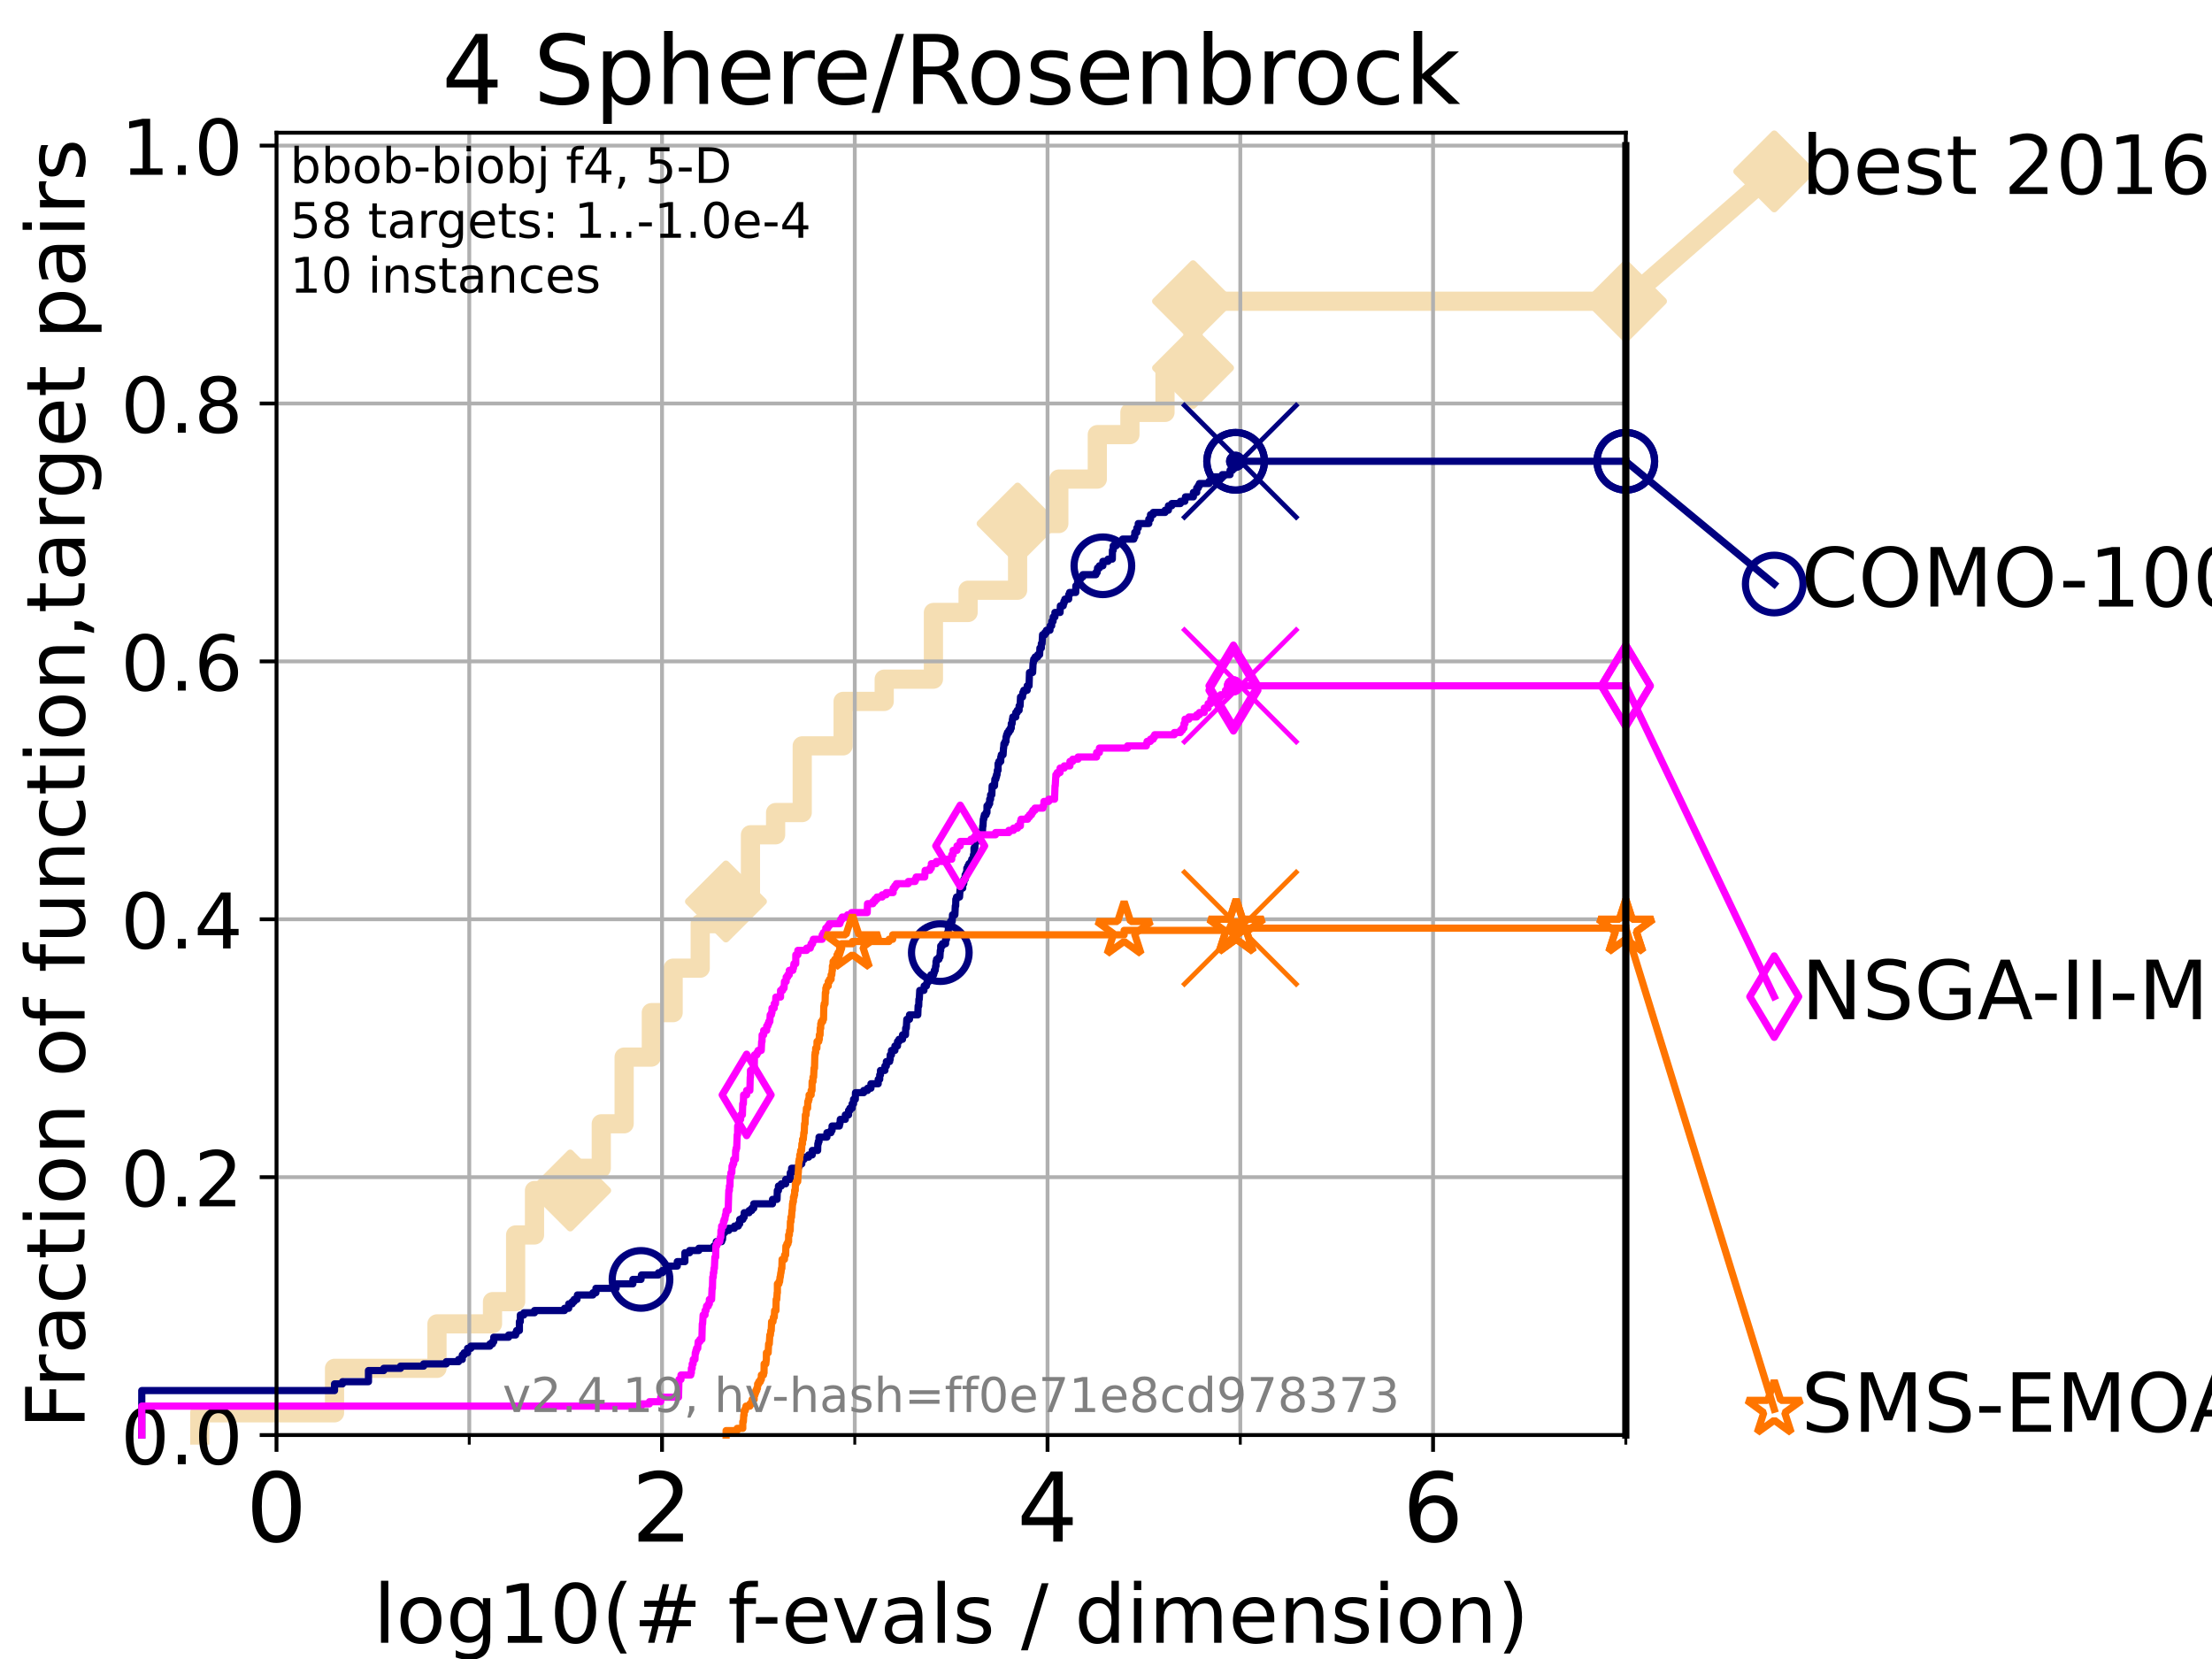 <?xml version="1.0" encoding="utf-8" standalone="no"?>
<!DOCTYPE svg PUBLIC "-//W3C//DTD SVG 1.1//EN"
  "http://www.w3.org/Graphics/SVG/1.1/DTD/svg11.dtd">
<!-- Created with matplotlib (https://matplotlib.org/) -->
<svg height="345.6pt" version="1.1" viewBox="0 0 460.8 345.6" width="460.8pt" xmlns="http://www.w3.org/2000/svg" xmlns:xlink="http://www.w3.org/1999/xlink">
 <defs>
  <style type="text/css">*{stroke-linecap:butt;stroke-linejoin:round;}</style>
 </defs>
 <g id="figure_1">
  <g id="patch_1">
   <path d="M 0 345.6 
L 460.8 345.6 
L 460.8 0 
L 0 0 
z
" style="fill:#ffffff;"/>
  </g>
  <g id="axes_1">
   <g id="patch_2">
    <path d="M 57.6 298.944 
L 338.688 298.944 
L 338.688 27.648 
L 57.6 27.648 
z
" style="fill:#ffffff;"/>
   </g>
   <g id="line2d_1">
    <path d="M 41.621 298.944 
L 41.621 294.313 
L 69.688 294.313 
L 69.688 285.05 
L 91.03 285.05 
L 91.03 275.788 
L 102.597 275.788 
L 102.597 271.157 
L 107.415 271.157 
L 107.415 257.263 
L 111.346 257.263 
L 111.346 248.001 
L 118.787 248.001 
L 118.787 243.37 
L 125.256 243.37 
L 125.256 234.107 
L 130.019 234.107 
L 130.019 220.214 
L 135.682 220.214 
L 135.682 210.951 
L 140.226 210.951 
L 140.226 201.689 
L 145.866 201.689 
L 145.866 192.426 
L 151.228 192.426 
L 151.228 187.795 
L 156.334 187.795 
L 156.334 173.901 
L 161.574 173.901 
L 161.574 169.27 
L 167.119 169.27 
L 167.119 155.377 
L 175.638 155.377 
L 175.638 146.114 
L 184.196 146.114 
L 184.196 141.483 
L 194.45 141.483 
L 194.45 127.589 
L 201.671 127.589 
L 201.671 122.958 
L 211.982 122.958 
L 211.982 109.065 
L 220.571 109.065 
L 220.571 99.802 
L 228.589 99.802 
L 228.589 90.54 
L 235.382 90.54 
L 235.382 85.909 
L 242.691 85.909 
L 242.691 76.646 
L 248.531 76.646 
L 248.531 62.753 
L 338.688 62.753 
" style="fill:none;stroke:#f5deb3;stroke-linecap:square;stroke-width:4;"/>
   </g>
   <g id="line2d_2">
    <defs>
     <path d="M 0 7.778 
L 7.778 0 
L 0 -7.778 
L -7.778 0 
z
" id="m31d7f6ddf3" style="stroke:#f5deb3;stroke-linejoin:miter;stroke-width:1.5;"/>
    </defs>
    <g>
     <use style="fill:#f5deb3;stroke:#f5deb3;stroke-linejoin:miter;stroke-width:1.5;" x="118.787" xlink:href="#m31d7f6ddf3" y="248.001"/>
     <use style="fill:#f5deb3;stroke:#f5deb3;stroke-linejoin:miter;stroke-width:1.5;" x="151.228" xlink:href="#m31d7f6ddf3" y="187.795"/>
     <use style="fill:#f5deb3;stroke:#f5deb3;stroke-linejoin:miter;stroke-width:1.5;" x="211.982" xlink:href="#m31d7f6ddf3" y="109.065"/>
     <use style="fill:#f5deb3;stroke:#f5deb3;stroke-linejoin:miter;stroke-width:1.5;" x="248.531" xlink:href="#m31d7f6ddf3" y="76.646"/>
     <use style="fill:#f5deb3;stroke:#f5deb3;stroke-linejoin:miter;stroke-width:1.5;" x="248.531" xlink:href="#m31d7f6ddf3" y="62.753"/>
     <use style="fill:#f5deb3;stroke:#f5deb3;stroke-linejoin:miter;stroke-width:1.5;" x="338.688" xlink:href="#m31d7f6ddf3" y="62.753"/>
    </g>
   </g>
   <g id="line2d_3">
    <path style="fill:none;stroke:#f5deb3;stroke-linecap:square;stroke-width:4;"/>
    <g/>
   </g>
   <g id="line2d_4">
    <path d="M 338.688 62.753 
L 369.608 35.706 
" style="fill:none;stroke:#f5deb3;stroke-linecap:square;stroke-width:4;"/>
    <g>
     <use style="fill:#f5deb3;stroke:#f5deb3;stroke-linejoin:miter;stroke-width:1.5;" x="338.688" xlink:href="#m31d7f6ddf3" y="62.753"/>
     <use style="fill:#f5deb3;stroke:#f5deb3;stroke-linejoin:miter;stroke-width:1.5;" x="369.608" xlink:href="#m31d7f6ddf3" y="35.706"/>
    </g>
   </g>
   <g id="matplotlib.axis_1">
    <g id="xtick_1">
     <g id="line2d_5">
      <path clip-path="url(#pea943e86d6)" d="M 57.6 298.944 
L 57.6 27.648 
" style="fill:none;stroke:#b0b0b0;stroke-linecap:square;stroke-width:0.8;"/>
     </g>
     <g id="line2d_6">
      <defs>
       <path d="M 0 0 
L 0 3.5 
" id="me99d3e97e4" style="stroke:#000000;stroke-width:0.8;"/>
      </defs>
      <g>
       <use style="stroke:#000000;stroke-width:0.8;" x="57.6" xlink:href="#me99d3e97e4" y="298.944"/>
      </g>
     </g>
     <g id="text_1">
      <!-- 0 -->
      <g transform="translate(51.237 321.141)scale(0.2 -0.2)">
       <defs>
        <path d="M 31.781 66.406 
Q 24.172 66.406 20.328 58.906 
Q 16.5 51.422 16.5 36.375 
Q 16.5 21.391 20.328 13.891 
Q 24.172 6.391 31.781 6.391 
Q 39.453 6.391 43.281 13.891 
Q 47.125 21.391 47.125 36.375 
Q 47.125 51.422 43.281 58.906 
Q 39.453 66.406 31.781 66.406 
z
M 31.781 74.219 
Q 44.047 74.219 50.516 64.516 
Q 56.984 54.828 56.984 36.375 
Q 56.984 17.969 50.516 8.266 
Q 44.047 -1.422 31.781 -1.422 
Q 19.531 -1.422 13.062 8.266 
Q 6.594 17.969 6.594 36.375 
Q 6.594 54.828 13.062 64.516 
Q 19.531 74.219 31.781 74.219 
z
" id="DejaVuSans-48"/>
       </defs>
       <use xlink:href="#DejaVuSans-48"/>
      </g>
     </g>
    </g>
    <g id="xtick_2">
     <g id="line2d_7">
      <path clip-path="url(#pea943e86d6)" d="M 137.911 298.944 
L 137.911 27.648 
" style="fill:none;stroke:#b0b0b0;stroke-linecap:square;stroke-width:0.8;"/>
     </g>
     <g id="line2d_8">
      <g>
       <use style="stroke:#000000;stroke-width:0.8;" x="137.911" xlink:href="#me99d3e97e4" y="298.944"/>
      </g>
     </g>
     <g id="text_2">
      <!-- 2 -->
      <g transform="translate(131.548 321.141)scale(0.2 -0.2)">
       <defs>
        <path d="M 19.188 8.297 
L 53.609 8.297 
L 53.609 0 
L 7.328 0 
L 7.328 8.297 
Q 12.938 14.109 22.625 23.891 
Q 32.328 33.688 34.812 36.531 
Q 39.547 41.844 41.422 45.531 
Q 43.312 49.219 43.312 52.781 
Q 43.312 58.594 39.234 62.25 
Q 35.156 65.922 28.609 65.922 
Q 23.969 65.922 18.812 64.312 
Q 13.672 62.703 7.812 59.422 
L 7.812 69.391 
Q 13.766 71.781 18.938 73 
Q 24.125 74.219 28.422 74.219 
Q 39.75 74.219 46.484 68.547 
Q 53.219 62.891 53.219 53.422 
Q 53.219 48.922 51.531 44.891 
Q 49.859 40.875 45.406 35.406 
Q 44.188 33.984 37.641 27.219 
Q 31.109 20.453 19.188 8.297 
z
" id="DejaVuSans-50"/>
       </defs>
       <use xlink:href="#DejaVuSans-50"/>
      </g>
     </g>
    </g>
    <g id="xtick_3">
     <g id="line2d_9">
      <path clip-path="url(#pea943e86d6)" d="M 218.222 298.944 
L 218.222 27.648 
" style="fill:none;stroke:#b0b0b0;stroke-linecap:square;stroke-width:0.8;"/>
     </g>
     <g id="line2d_10">
      <g>
       <use style="stroke:#000000;stroke-width:0.8;" x="218.222" xlink:href="#me99d3e97e4" y="298.944"/>
      </g>
     </g>
     <g id="text_3">
      <!-- 4 -->
      <g transform="translate(211.859 321.141)scale(0.2 -0.2)">
       <defs>
        <path d="M 37.797 64.312 
L 12.891 25.391 
L 37.797 25.391 
z
M 35.203 72.906 
L 47.609 72.906 
L 47.609 25.391 
L 58.016 25.391 
L 58.016 17.188 
L 47.609 17.188 
L 47.609 0 
L 37.797 0 
L 37.797 17.188 
L 4.891 17.188 
L 4.891 26.703 
z
" id="DejaVuSans-52"/>
       </defs>
       <use xlink:href="#DejaVuSans-52"/>
      </g>
     </g>
    </g>
    <g id="xtick_4">
     <g id="line2d_11">
      <path clip-path="url(#pea943e86d6)" d="M 298.533 298.944 
L 298.533 27.648 
" style="fill:none;stroke:#b0b0b0;stroke-linecap:square;stroke-width:0.8;"/>
     </g>
     <g id="line2d_12">
      <g>
       <use style="stroke:#000000;stroke-width:0.8;" x="298.533" xlink:href="#me99d3e97e4" y="298.944"/>
      </g>
     </g>
     <g id="text_4">
      <!-- 6 -->
      <g transform="translate(292.17 321.141)scale(0.2 -0.2)">
       <defs>
        <path d="M 33.016 40.375 
Q 26.375 40.375 22.484 35.828 
Q 18.609 31.297 18.609 23.391 
Q 18.609 15.531 22.484 10.953 
Q 26.375 6.391 33.016 6.391 
Q 39.656 6.391 43.531 10.953 
Q 47.406 15.531 47.406 23.391 
Q 47.406 31.297 43.531 35.828 
Q 39.656 40.375 33.016 40.375 
z
M 52.594 71.297 
L 52.594 62.312 
Q 48.875 64.062 45.094 64.984 
Q 41.312 65.922 37.594 65.922 
Q 27.828 65.922 22.672 59.328 
Q 17.531 52.734 16.797 39.406 
Q 19.672 43.656 24.016 45.922 
Q 28.375 48.188 33.594 48.188 
Q 44.578 48.188 50.953 41.516 
Q 57.328 34.859 57.328 23.391 
Q 57.328 12.156 50.688 5.359 
Q 44.047 -1.422 33.016 -1.422 
Q 20.359 -1.422 13.672 8.266 
Q 6.984 17.969 6.984 36.375 
Q 6.984 53.656 15.188 63.938 
Q 23.391 74.219 37.203 74.219 
Q 40.922 74.219 44.703 73.484 
Q 48.484 72.75 52.594 71.297 
z
" id="DejaVuSans-54"/>
       </defs>
       <use xlink:href="#DejaVuSans-54"/>
      </g>
     </g>
    </g>
    <g id="xtick_5">
     <g id="line2d_13">
      <path clip-path="url(#pea943e86d6)" d="M 97.755 298.944 
L 97.755 27.648 
" style="fill:none;stroke:#b0b0b0;stroke-linecap:square;stroke-width:0.8;"/>
     </g>
     <g id="line2d_14">
      <defs>
       <path d="M 0 0 
L 0 2 
" id="mbe65ac7fb3" style="stroke:#000000;stroke-width:0.6;"/>
      </defs>
      <g>
       <use style="stroke:#000000;stroke-width:0.6;" x="97.755" xlink:href="#mbe65ac7fb3" y="298.944"/>
      </g>
     </g>
    </g>
    <g id="xtick_6">
     <g id="line2d_15">
      <path clip-path="url(#pea943e86d6)" d="M 178.066 298.944 
L 178.066 27.648 
" style="fill:none;stroke:#b0b0b0;stroke-linecap:square;stroke-width:0.8;"/>
     </g>
     <g id="line2d_16">
      <g>
       <use style="stroke:#000000;stroke-width:0.6;" x="178.066" xlink:href="#mbe65ac7fb3" y="298.944"/>
      </g>
     </g>
    </g>
    <g id="xtick_7">
     <g id="line2d_17">
      <path clip-path="url(#pea943e86d6)" d="M 258.377 298.944 
L 258.377 27.648 
" style="fill:none;stroke:#b0b0b0;stroke-linecap:square;stroke-width:0.8;"/>
     </g>
     <g id="line2d_18">
      <g>
       <use style="stroke:#000000;stroke-width:0.6;" x="258.377" xlink:href="#mbe65ac7fb3" y="298.944"/>
      </g>
     </g>
    </g>
    <g id="xtick_8">
     <g id="line2d_19">
      <path clip-path="url(#pea943e86d6)" d="M 338.688 298.944 
L 338.688 27.648 
" style="fill:none;stroke:#b0b0b0;stroke-linecap:square;stroke-width:0.8;"/>
     </g>
     <g id="line2d_20">
      <g>
       <use style="stroke:#000000;stroke-width:0.6;" x="338.688" xlink:href="#mbe65ac7fb3" y="298.944"/>
      </g>
     </g>
    </g>
    <g id="text_5">
     <!-- log10(# f-evals / dimension) -->
     <g transform="translate(77.764 342.218)scale(0.17 -0.17)">
      <defs>
       <path d="M 9.422 75.984 
L 18.406 75.984 
L 18.406 0 
L 9.422 0 
z
" id="DejaVuSans-108"/>
       <path d="M 30.609 48.391 
Q 23.391 48.391 19.188 42.75 
Q 14.984 37.109 14.984 27.297 
Q 14.984 17.484 19.156 11.844 
Q 23.344 6.203 30.609 6.203 
Q 37.797 6.203 41.984 11.859 
Q 46.188 17.531 46.188 27.297 
Q 46.188 37.016 41.984 42.703 
Q 37.797 48.391 30.609 48.391 
z
M 30.609 56 
Q 42.328 56 49.016 48.375 
Q 55.719 40.766 55.719 27.297 
Q 55.719 13.875 49.016 6.219 
Q 42.328 -1.422 30.609 -1.422 
Q 18.844 -1.422 12.172 6.219 
Q 5.516 13.875 5.516 27.297 
Q 5.516 40.766 12.172 48.375 
Q 18.844 56 30.609 56 
z
" id="DejaVuSans-111"/>
       <path d="M 45.406 27.984 
Q 45.406 37.75 41.375 43.109 
Q 37.359 48.484 30.078 48.484 
Q 22.859 48.484 18.828 43.109 
Q 14.797 37.75 14.797 27.984 
Q 14.797 18.266 18.828 12.891 
Q 22.859 7.516 30.078 7.516 
Q 37.359 7.516 41.375 12.891 
Q 45.406 18.266 45.406 27.984 
z
M 54.391 6.781 
Q 54.391 -7.172 48.188 -13.984 
Q 42 -20.797 29.203 -20.797 
Q 24.469 -20.797 20.266 -20.094 
Q 16.062 -19.391 12.109 -17.922 
L 12.109 -9.188 
Q 16.062 -11.328 19.922 -12.344 
Q 23.781 -13.375 27.781 -13.375 
Q 36.625 -13.375 41.016 -8.766 
Q 45.406 -4.156 45.406 5.172 
L 45.406 9.625 
Q 42.625 4.781 38.281 2.391 
Q 33.938 0 27.875 0 
Q 17.828 0 11.672 7.656 
Q 5.516 15.328 5.516 27.984 
Q 5.516 40.672 11.672 48.328 
Q 17.828 56 27.875 56 
Q 33.938 56 38.281 53.609 
Q 42.625 51.219 45.406 46.391 
L 45.406 54.688 
L 54.391 54.688 
z
" id="DejaVuSans-103"/>
       <path d="M 12.406 8.297 
L 28.516 8.297 
L 28.516 63.922 
L 10.984 60.406 
L 10.984 69.391 
L 28.422 72.906 
L 38.281 72.906 
L 38.281 8.297 
L 54.391 8.297 
L 54.391 0 
L 12.406 0 
z
" id="DejaVuSans-49"/>
       <path d="M 31 75.875 
Q 24.469 64.656 21.281 53.656 
Q 18.109 42.672 18.109 31.391 
Q 18.109 20.125 21.312 9.062 
Q 24.516 -2 31 -13.188 
L 23.188 -13.188 
Q 15.875 -1.703 12.234 9.375 
Q 8.594 20.453 8.594 31.391 
Q 8.594 42.281 12.203 53.312 
Q 15.828 64.359 23.188 75.875 
z
" id="DejaVuSans-40"/>
       <path d="M 51.125 44 
L 36.922 44 
L 32.812 27.688 
L 47.125 27.688 
z
M 43.797 71.781 
L 38.719 51.516 
L 52.984 51.516 
L 58.109 71.781 
L 65.922 71.781 
L 60.891 51.516 
L 76.125 51.516 
L 76.125 44 
L 58.984 44 
L 54.984 27.688 
L 70.516 27.688 
L 70.516 20.219 
L 53.078 20.219 
L 48 0 
L 40.188 0 
L 45.219 20.219 
L 30.906 20.219 
L 25.875 0 
L 18.016 0 
L 23.094 20.219 
L 7.719 20.219 
L 7.719 27.688 
L 24.906 27.688 
L 29 44 
L 13.281 44 
L 13.281 51.516 
L 30.906 51.516 
L 35.891 71.781 
z
" id="DejaVuSans-35"/>
       <path id="DejaVuSans-32"/>
       <path d="M 37.109 75.984 
L 37.109 68.5 
L 28.516 68.5 
Q 23.688 68.5 21.797 66.547 
Q 19.922 64.594 19.922 59.516 
L 19.922 54.688 
L 34.719 54.688 
L 34.719 47.703 
L 19.922 47.703 
L 19.922 0 
L 10.891 0 
L 10.891 47.703 
L 2.297 47.703 
L 2.297 54.688 
L 10.891 54.688 
L 10.891 58.5 
Q 10.891 67.625 15.141 71.797 
Q 19.391 75.984 28.609 75.984 
z
" id="DejaVuSans-102"/>
       <path d="M 4.891 31.391 
L 31.203 31.391 
L 31.203 23.391 
L 4.891 23.391 
z
" id="DejaVuSans-45"/>
       <path d="M 56.203 29.594 
L 56.203 25.203 
L 14.891 25.203 
Q 15.484 15.922 20.484 11.062 
Q 25.484 6.203 34.422 6.203 
Q 39.594 6.203 44.453 7.469 
Q 49.312 8.734 54.109 11.281 
L 54.109 2.781 
Q 49.266 0.734 44.188 -0.344 
Q 39.109 -1.422 33.891 -1.422 
Q 20.797 -1.422 13.156 6.188 
Q 5.516 13.812 5.516 26.812 
Q 5.516 40.234 12.766 48.109 
Q 20.016 56 32.328 56 
Q 43.359 56 49.781 48.891 
Q 56.203 41.797 56.203 29.594 
z
M 47.219 32.234 
Q 47.125 39.594 43.094 43.984 
Q 39.062 48.391 32.422 48.391 
Q 24.906 48.391 20.391 44.141 
Q 15.875 39.891 15.188 32.172 
z
" id="DejaVuSans-101"/>
       <path d="M 2.984 54.688 
L 12.5 54.688 
L 29.594 8.797 
L 46.688 54.688 
L 56.203 54.688 
L 35.688 0 
L 23.484 0 
z
" id="DejaVuSans-118"/>
       <path d="M 34.281 27.484 
Q 23.391 27.484 19.188 25 
Q 14.984 22.516 14.984 16.5 
Q 14.984 11.719 18.141 8.906 
Q 21.297 6.109 26.703 6.109 
Q 34.188 6.109 38.703 11.406 
Q 43.219 16.703 43.219 25.484 
L 43.219 27.484 
z
M 52.203 31.203 
L 52.203 0 
L 43.219 0 
L 43.219 8.297 
Q 40.141 3.328 35.547 0.953 
Q 30.953 -1.422 24.312 -1.422 
Q 15.922 -1.422 10.953 3.297 
Q 6 8.016 6 15.922 
Q 6 25.141 12.172 29.828 
Q 18.359 34.516 30.609 34.516 
L 43.219 34.516 
L 43.219 35.406 
Q 43.219 41.609 39.141 45 
Q 35.062 48.391 27.688 48.391 
Q 23 48.391 18.547 47.266 
Q 14.109 46.141 10.016 43.891 
L 10.016 52.203 
Q 14.938 54.109 19.578 55.047 
Q 24.219 56 28.609 56 
Q 40.484 56 46.344 49.844 
Q 52.203 43.703 52.203 31.203 
z
" id="DejaVuSans-97"/>
       <path d="M 44.281 53.078 
L 44.281 44.578 
Q 40.484 46.531 36.375 47.5 
Q 32.281 48.484 27.875 48.484 
Q 21.188 48.484 17.844 46.438 
Q 14.5 44.391 14.5 40.281 
Q 14.5 37.156 16.891 35.375 
Q 19.281 33.594 26.516 31.984 
L 29.594 31.297 
Q 39.156 29.25 43.188 25.516 
Q 47.219 21.781 47.219 15.094 
Q 47.219 7.469 41.188 3.016 
Q 35.156 -1.422 24.609 -1.422 
Q 20.219 -1.422 15.453 -0.562 
Q 10.688 0.297 5.422 2 
L 5.422 11.281 
Q 10.406 8.688 15.234 7.391 
Q 20.062 6.109 24.812 6.109 
Q 31.156 6.109 34.562 8.281 
Q 37.984 10.453 37.984 14.406 
Q 37.984 18.062 35.516 20.016 
Q 33.062 21.969 24.703 23.781 
L 21.578 24.516 
Q 13.234 26.266 9.516 29.906 
Q 5.812 33.547 5.812 39.891 
Q 5.812 47.609 11.281 51.797 
Q 16.75 56 26.812 56 
Q 31.781 56 36.172 55.266 
Q 40.578 54.547 44.281 53.078 
z
" id="DejaVuSans-115"/>
       <path d="M 25.391 72.906 
L 33.688 72.906 
L 8.297 -9.281 
L 0 -9.281 
z
" id="DejaVuSans-47"/>
       <path d="M 45.406 46.391 
L 45.406 75.984 
L 54.391 75.984 
L 54.391 0 
L 45.406 0 
L 45.406 8.203 
Q 42.578 3.328 38.25 0.953 
Q 33.938 -1.422 27.875 -1.422 
Q 17.969 -1.422 11.734 6.484 
Q 5.516 14.406 5.516 27.297 
Q 5.516 40.188 11.734 48.094 
Q 17.969 56 27.875 56 
Q 33.938 56 38.25 53.625 
Q 42.578 51.266 45.406 46.391 
z
M 14.797 27.297 
Q 14.797 17.391 18.875 11.75 
Q 22.953 6.109 30.078 6.109 
Q 37.203 6.109 41.297 11.75 
Q 45.406 17.391 45.406 27.297 
Q 45.406 37.203 41.297 42.844 
Q 37.203 48.484 30.078 48.484 
Q 22.953 48.484 18.875 42.844 
Q 14.797 37.203 14.797 27.297 
z
" id="DejaVuSans-100"/>
       <path d="M 9.422 54.688 
L 18.406 54.688 
L 18.406 0 
L 9.422 0 
z
M 9.422 75.984 
L 18.406 75.984 
L 18.406 64.594 
L 9.422 64.594 
z
" id="DejaVuSans-105"/>
       <path d="M 52 44.188 
Q 55.375 50.25 60.062 53.125 
Q 64.75 56 71.094 56 
Q 79.641 56 84.281 50.016 
Q 88.922 44.047 88.922 33.016 
L 88.922 0 
L 79.891 0 
L 79.891 32.719 
Q 79.891 40.578 77.094 44.375 
Q 74.312 48.188 68.609 48.188 
Q 61.625 48.188 57.562 43.547 
Q 53.516 38.922 53.516 30.906 
L 53.516 0 
L 44.484 0 
L 44.484 32.719 
Q 44.484 40.625 41.703 44.406 
Q 38.922 48.188 33.109 48.188 
Q 26.219 48.188 22.156 43.531 
Q 18.109 38.875 18.109 30.906 
L 18.109 0 
L 9.078 0 
L 9.078 54.688 
L 18.109 54.688 
L 18.109 46.188 
Q 21.188 51.219 25.484 53.609 
Q 29.781 56 35.688 56 
Q 41.656 56 45.828 52.969 
Q 50 49.953 52 44.188 
z
" id="DejaVuSans-109"/>
       <path d="M 54.891 33.016 
L 54.891 0 
L 45.906 0 
L 45.906 32.719 
Q 45.906 40.484 42.875 44.328 
Q 39.844 48.188 33.797 48.188 
Q 26.516 48.188 22.312 43.547 
Q 18.109 38.922 18.109 30.906 
L 18.109 0 
L 9.078 0 
L 9.078 54.688 
L 18.109 54.688 
L 18.109 46.188 
Q 21.344 51.125 25.703 53.562 
Q 30.078 56 35.797 56 
Q 45.219 56 50.047 50.172 
Q 54.891 44.344 54.891 33.016 
z
" id="DejaVuSans-110"/>
       <path d="M 8.016 75.875 
L 15.828 75.875 
Q 23.141 64.359 26.781 53.312 
Q 30.422 42.281 30.422 31.391 
Q 30.422 20.453 26.781 9.375 
Q 23.141 -1.703 15.828 -13.188 
L 8.016 -13.188 
Q 14.5 -2 17.703 9.062 
Q 20.906 20.125 20.906 31.391 
Q 20.906 42.672 17.703 53.656 
Q 14.5 64.656 8.016 75.875 
z
" id="DejaVuSans-41"/>
      </defs>
      <use xlink:href="#DejaVuSans-108"/>
      <use x="27.783" xlink:href="#DejaVuSans-111"/>
      <use x="88.965" xlink:href="#DejaVuSans-103"/>
      <use x="152.441" xlink:href="#DejaVuSans-49"/>
      <use x="216.064" xlink:href="#DejaVuSans-48"/>
      <use x="279.688" xlink:href="#DejaVuSans-40"/>
      <use x="318.701" xlink:href="#DejaVuSans-35"/>
      <use x="402.49" xlink:href="#DejaVuSans-32"/>
      <use x="434.277" xlink:href="#DejaVuSans-102"/>
      <use x="463.982" xlink:href="#DejaVuSans-45"/>
      <use x="500.066" xlink:href="#DejaVuSans-101"/>
      <use x="561.59" xlink:href="#DejaVuSans-118"/>
      <use x="620.77" xlink:href="#DejaVuSans-97"/>
      <use x="682.049" xlink:href="#DejaVuSans-108"/>
      <use x="709.832" xlink:href="#DejaVuSans-115"/>
      <use x="761.932" xlink:href="#DejaVuSans-32"/>
      <use x="793.719" xlink:href="#DejaVuSans-47"/>
      <use x="827.41" xlink:href="#DejaVuSans-32"/>
      <use x="859.197" xlink:href="#DejaVuSans-100"/>
      <use x="922.674" xlink:href="#DejaVuSans-105"/>
      <use x="950.457" xlink:href="#DejaVuSans-109"/>
      <use x="1047.869" xlink:href="#DejaVuSans-101"/>
      <use x="1109.393" xlink:href="#DejaVuSans-110"/>
      <use x="1172.771" xlink:href="#DejaVuSans-115"/>
      <use x="1224.871" xlink:href="#DejaVuSans-105"/>
      <use x="1252.654" xlink:href="#DejaVuSans-111"/>
      <use x="1313.836" xlink:href="#DejaVuSans-110"/>
      <use x="1377.215" xlink:href="#DejaVuSans-41"/>
     </g>
    </g>
   </g>
   <g id="matplotlib.axis_2">
    <g id="ytick_1">
     <g id="line2d_21">
      <path clip-path="url(#pea943e86d6)" d="M 57.6 298.944 
L 338.688 298.944 
" style="fill:none;stroke:#b0b0b0;stroke-linecap:square;stroke-width:0.8;"/>
     </g>
     <g id="line2d_22">
      <defs>
       <path d="M 0 0 
L -3.5 0 
" id="m7c804221f6" style="stroke:#000000;stroke-width:0.8;"/>
      </defs>
      <g>
       <use style="stroke:#000000;stroke-width:0.8;" x="57.6" xlink:href="#m7c804221f6" y="298.944"/>
      </g>
     </g>
     <g id="text_6">
      <!-- 0.0 -->
      <g transform="translate(25.155 305.023)scale(0.16 -0.16)">
       <defs>
        <path d="M 10.688 12.406 
L 21 12.406 
L 21 0 
L 10.688 0 
z
" id="DejaVuSans-46"/>
       </defs>
       <use xlink:href="#DejaVuSans-48"/>
       <use x="63.623" xlink:href="#DejaVuSans-46"/>
       <use x="95.41" xlink:href="#DejaVuSans-48"/>
      </g>
     </g>
    </g>
    <g id="ytick_2">
     <g id="line2d_23">
      <path clip-path="url(#pea943e86d6)" d="M 57.6 245.222 
L 338.688 245.222 
" style="fill:none;stroke:#b0b0b0;stroke-linecap:square;stroke-width:0.8;"/>
     </g>
     <g id="line2d_24">
      <g>
       <use style="stroke:#000000;stroke-width:0.8;" x="57.6" xlink:href="#m7c804221f6" y="245.222"/>
      </g>
     </g>
     <g id="text_7">
      <!-- 0.2 -->
      <g transform="translate(25.155 251.301)scale(0.16 -0.16)">
       <use xlink:href="#DejaVuSans-48"/>
       <use x="63.623" xlink:href="#DejaVuSans-46"/>
       <use x="95.41" xlink:href="#DejaVuSans-50"/>
      </g>
     </g>
    </g>
    <g id="ytick_3">
     <g id="line2d_25">
      <path clip-path="url(#pea943e86d6)" d="M 57.6 191.5 
L 338.688 191.5 
" style="fill:none;stroke:#b0b0b0;stroke-linecap:square;stroke-width:0.8;"/>
     </g>
     <g id="line2d_26">
      <g>
       <use style="stroke:#000000;stroke-width:0.8;" x="57.6" xlink:href="#m7c804221f6" y="191.5"/>
      </g>
     </g>
     <g id="text_8">
      <!-- 0.4 -->
      <g transform="translate(25.155 197.579)scale(0.16 -0.16)">
       <use xlink:href="#DejaVuSans-48"/>
       <use x="63.623" xlink:href="#DejaVuSans-46"/>
       <use x="95.41" xlink:href="#DejaVuSans-52"/>
      </g>
     </g>
    </g>
    <g id="ytick_4">
     <g id="line2d_27">
      <path clip-path="url(#pea943e86d6)" d="M 57.6 137.778 
L 338.688 137.778 
" style="fill:none;stroke:#b0b0b0;stroke-linecap:square;stroke-width:0.8;"/>
     </g>
     <g id="line2d_28">
      <g>
       <use style="stroke:#000000;stroke-width:0.8;" x="57.6" xlink:href="#m7c804221f6" y="137.778"/>
      </g>
     </g>
     <g id="text_9">
      <!-- 0.6 -->
      <g transform="translate(25.155 143.857)scale(0.16 -0.16)">
       <use xlink:href="#DejaVuSans-48"/>
       <use x="63.623" xlink:href="#DejaVuSans-46"/>
       <use x="95.41" xlink:href="#DejaVuSans-54"/>
      </g>
     </g>
    </g>
    <g id="ytick_5">
     <g id="line2d_29">
      <path clip-path="url(#pea943e86d6)" d="M 57.6 84.056 
L 338.688 84.056 
" style="fill:none;stroke:#b0b0b0;stroke-linecap:square;stroke-width:0.8;"/>
     </g>
     <g id="line2d_30">
      <g>
       <use style="stroke:#000000;stroke-width:0.8;" x="57.6" xlink:href="#m7c804221f6" y="84.056"/>
      </g>
     </g>
     <g id="text_10">
      <!-- 0.8 -->
      <g transform="translate(25.155 90.135)scale(0.16 -0.16)">
       <defs>
        <path d="M 31.781 34.625 
Q 24.75 34.625 20.719 30.859 
Q 16.703 27.094 16.703 20.516 
Q 16.703 13.922 20.719 10.156 
Q 24.75 6.391 31.781 6.391 
Q 38.812 6.391 42.859 10.172 
Q 46.922 13.969 46.922 20.516 
Q 46.922 27.094 42.891 30.859 
Q 38.875 34.625 31.781 34.625 
z
M 21.922 38.812 
Q 15.578 40.375 12.031 44.719 
Q 8.5 49.078 8.5 55.328 
Q 8.5 64.062 14.719 69.141 
Q 20.953 74.219 31.781 74.219 
Q 42.672 74.219 48.875 69.141 
Q 55.078 64.062 55.078 55.328 
Q 55.078 49.078 51.531 44.719 
Q 48 40.375 41.703 38.812 
Q 48.828 37.156 52.797 32.312 
Q 56.781 27.484 56.781 20.516 
Q 56.781 9.906 50.312 4.234 
Q 43.844 -1.422 31.781 -1.422 
Q 19.734 -1.422 13.25 4.234 
Q 6.781 9.906 6.781 20.516 
Q 6.781 27.484 10.781 32.312 
Q 14.797 37.156 21.922 38.812 
z
M 18.312 54.391 
Q 18.312 48.734 21.844 45.562 
Q 25.391 42.391 31.781 42.391 
Q 38.141 42.391 41.719 45.562 
Q 45.312 48.734 45.312 54.391 
Q 45.312 60.062 41.719 63.234 
Q 38.141 66.406 31.781 66.406 
Q 25.391 66.406 21.844 63.234 
Q 18.312 60.062 18.312 54.391 
z
" id="DejaVuSans-56"/>
       </defs>
       <use xlink:href="#DejaVuSans-48"/>
       <use x="63.623" xlink:href="#DejaVuSans-46"/>
       <use x="95.41" xlink:href="#DejaVuSans-56"/>
      </g>
     </g>
    </g>
    <g id="ytick_6">
     <g id="line2d_31">
      <path clip-path="url(#pea943e86d6)" d="M 57.6 30.334 
L 338.688 30.334 
" style="fill:none;stroke:#b0b0b0;stroke-linecap:square;stroke-width:0.8;"/>
     </g>
     <g id="line2d_32">
      <g>
       <use style="stroke:#000000;stroke-width:0.8;" x="57.6" xlink:href="#m7c804221f6" y="30.334"/>
      </g>
     </g>
     <g id="text_11">
      <!-- 1.0 -->
      <g transform="translate(25.155 36.413)scale(0.16 -0.16)">
       <use xlink:href="#DejaVuSans-49"/>
       <use x="63.623" xlink:href="#DejaVuSans-46"/>
       <use x="95.41" xlink:href="#DejaVuSans-48"/>
      </g>
     </g>
    </g>
    <g id="text_12">
     <!-- Fraction of function,target pairs -->
     <g transform="translate(17.62 297.681)rotate(-90)scale(0.17 -0.17)">
      <defs>
       <path d="M 9.812 72.906 
L 51.703 72.906 
L 51.703 64.594 
L 19.672 64.594 
L 19.672 43.109 
L 48.578 43.109 
L 48.578 34.812 
L 19.672 34.812 
L 19.672 0 
L 9.812 0 
z
" id="DejaVuSans-70"/>
       <path d="M 41.109 46.297 
Q 39.594 47.172 37.812 47.578 
Q 36.031 48 33.891 48 
Q 26.266 48 22.188 43.047 
Q 18.109 38.094 18.109 28.812 
L 18.109 0 
L 9.078 0 
L 9.078 54.688 
L 18.109 54.688 
L 18.109 46.188 
Q 20.953 51.172 25.484 53.578 
Q 30.031 56 36.531 56 
Q 37.453 56 38.578 55.875 
Q 39.703 55.766 41.062 55.516 
z
" id="DejaVuSans-114"/>
       <path d="M 48.781 52.594 
L 48.781 44.188 
Q 44.969 46.297 41.141 47.344 
Q 37.312 48.391 33.406 48.391 
Q 24.656 48.391 19.812 42.844 
Q 14.984 37.312 14.984 27.297 
Q 14.984 17.281 19.812 11.734 
Q 24.656 6.203 33.406 6.203 
Q 37.312 6.203 41.141 7.25 
Q 44.969 8.297 48.781 10.406 
L 48.781 2.094 
Q 45.016 0.344 40.984 -0.531 
Q 36.969 -1.422 32.422 -1.422 
Q 20.062 -1.422 12.781 6.344 
Q 5.516 14.109 5.516 27.297 
Q 5.516 40.672 12.859 48.328 
Q 20.219 56 33.016 56 
Q 37.156 56 41.109 55.141 
Q 45.062 54.297 48.781 52.594 
z
" id="DejaVuSans-99"/>
       <path d="M 18.312 70.219 
L 18.312 54.688 
L 36.812 54.688 
L 36.812 47.703 
L 18.312 47.703 
L 18.312 18.016 
Q 18.312 11.328 20.141 9.422 
Q 21.969 7.516 27.594 7.516 
L 36.812 7.516 
L 36.812 0 
L 27.594 0 
Q 17.188 0 13.234 3.875 
Q 9.281 7.766 9.281 18.016 
L 9.281 47.703 
L 2.688 47.703 
L 2.688 54.688 
L 9.281 54.688 
L 9.281 70.219 
z
" id="DejaVuSans-116"/>
       <path d="M 8.5 21.578 
L 8.5 54.688 
L 17.484 54.688 
L 17.484 21.922 
Q 17.484 14.156 20.5 10.266 
Q 23.531 6.391 29.594 6.391 
Q 36.859 6.391 41.078 11.031 
Q 45.312 15.672 45.312 23.688 
L 45.312 54.688 
L 54.297 54.688 
L 54.297 0 
L 45.312 0 
L 45.312 8.406 
Q 42.047 3.422 37.719 1 
Q 33.406 -1.422 27.688 -1.422 
Q 18.266 -1.422 13.375 4.438 
Q 8.5 10.297 8.5 21.578 
z
M 31.109 56 
z
" id="DejaVuSans-117"/>
       <path d="M 11.719 12.406 
L 22.016 12.406 
L 22.016 4 
L 14.016 -11.625 
L 7.719 -11.625 
L 11.719 4 
z
" id="DejaVuSans-44"/>
       <path d="M 18.109 8.203 
L 18.109 -20.797 
L 9.078 -20.797 
L 9.078 54.688 
L 18.109 54.688 
L 18.109 46.391 
Q 20.953 51.266 25.266 53.625 
Q 29.594 56 35.594 56 
Q 45.562 56 51.781 48.094 
Q 58.016 40.188 58.016 27.297 
Q 58.016 14.406 51.781 6.484 
Q 45.562 -1.422 35.594 -1.422 
Q 29.594 -1.422 25.266 0.953 
Q 20.953 3.328 18.109 8.203 
z
M 48.688 27.297 
Q 48.688 37.203 44.609 42.844 
Q 40.531 48.484 33.406 48.484 
Q 26.266 48.484 22.188 42.844 
Q 18.109 37.203 18.109 27.297 
Q 18.109 17.391 22.188 11.75 
Q 26.266 6.109 33.406 6.109 
Q 40.531 6.109 44.609 11.75 
Q 48.688 17.391 48.688 27.297 
z
" id="DejaVuSans-112"/>
      </defs>
      <use xlink:href="#DejaVuSans-70"/>
      <use x="50.27" xlink:href="#DejaVuSans-114"/>
      <use x="91.383" xlink:href="#DejaVuSans-97"/>
      <use x="152.662" xlink:href="#DejaVuSans-99"/>
      <use x="207.643" xlink:href="#DejaVuSans-116"/>
      <use x="246.852" xlink:href="#DejaVuSans-105"/>
      <use x="274.635" xlink:href="#DejaVuSans-111"/>
      <use x="335.816" xlink:href="#DejaVuSans-110"/>
      <use x="399.195" xlink:href="#DejaVuSans-32"/>
      <use x="430.982" xlink:href="#DejaVuSans-111"/>
      <use x="492.164" xlink:href="#DejaVuSans-102"/>
      <use x="527.369" xlink:href="#DejaVuSans-32"/>
      <use x="559.156" xlink:href="#DejaVuSans-102"/>
      <use x="594.361" xlink:href="#DejaVuSans-117"/>
      <use x="657.74" xlink:href="#DejaVuSans-110"/>
      <use x="721.119" xlink:href="#DejaVuSans-99"/>
      <use x="776.1" xlink:href="#DejaVuSans-116"/>
      <use x="815.309" xlink:href="#DejaVuSans-105"/>
      <use x="843.092" xlink:href="#DejaVuSans-111"/>
      <use x="904.273" xlink:href="#DejaVuSans-110"/>
      <use x="967.652" xlink:href="#DejaVuSans-44"/>
      <use x="999.439" xlink:href="#DejaVuSans-116"/>
      <use x="1038.648" xlink:href="#DejaVuSans-97"/>
      <use x="1099.928" xlink:href="#DejaVuSans-114"/>
      <use x="1139.291" xlink:href="#DejaVuSans-103"/>
      <use x="1202.768" xlink:href="#DejaVuSans-101"/>
      <use x="1264.291" xlink:href="#DejaVuSans-116"/>
      <use x="1303.5" xlink:href="#DejaVuSans-32"/>
      <use x="1335.287" xlink:href="#DejaVuSans-112"/>
      <use x="1398.764" xlink:href="#DejaVuSans-97"/>
      <use x="1460.043" xlink:href="#DejaVuSans-105"/>
      <use x="1487.826" xlink:href="#DejaVuSans-114"/>
      <use x="1528.939" xlink:href="#DejaVuSans-115"/>
     </g>
    </g>
   </g>
   <g id="line2d_33">
    <defs>
     <path d="M 0 1.5 
C 0.398 1.5 0.779 1.342 1.061 1.061 
C 1.342 0.779 1.5 0.398 1.5 0 
C 1.5 -0.398 1.342 -0.779 1.061 -1.061 
C 0.779 -1.342 0.398 -1.5 0 -1.5 
C -0.398 -1.5 -0.779 -1.342 -1.061 -1.061 
C -1.342 -0.779 -1.5 -0.398 -1.5 0 
C -1.5 0.398 -1.342 0.779 -1.061 1.061 
C -0.779 1.342 -0.398 1.5 0 1.5 
z
" id="mbcb2be37f1" style="stroke:#f5deb3;"/>
    </defs>
    <g>
     <use style="fill:#f5deb3;stroke:#f5deb3;" x="248.531" xlink:href="#mbcb2be37f1" y="62.753"/>
     <use style="fill:#f5deb3;stroke:#f5deb3;" x="248.531" xlink:href="#mbcb2be37f1" y="62.753"/>
    </g>
   </g>
   <g id="line2d_34">
    <defs>
     <path d="M 0 1.5 
C 0.398 1.5 0.779 1.342 1.061 1.061 
C 1.342 0.779 1.5 0.398 1.5 0 
C 1.5 -0.398 1.342 -0.779 1.061 -1.061 
C 0.779 -1.342 0.398 -1.5 0 -1.5 
C -0.398 -1.5 -0.779 -1.342 -1.061 -1.061 
C -1.342 -0.779 -1.5 -0.398 -1.5 0 
C -1.5 0.398 -1.342 0.779 -1.061 1.061 
C -0.779 1.342 -0.398 1.5 0 1.5 
z
" id="md0859cbe13" style="stroke:#000080;"/>
    </defs>
    <g>
     <use style="fill:#000080;stroke:#000080;" x="257.406" xlink:href="#md0859cbe13" y="96.097"/>
     <use style="fill:#000080;stroke:#000080;" x="257.406" xlink:href="#md0859cbe13" y="96.097"/>
    </g>
   </g>
   <g id="line2d_35">
    <path d="M 29.533 298.944 
L 29.533 289.682 
L 69.688 289.682 
L 69.688 288.292 
L 71.35 288.292 
L 71.35 287.829 
L 76.759 287.829 
L 76.759 285.514 
L 79.939 285.514 
L 79.939 285.05 
L 83.438 285.05 
L 83.438 284.587 
L 88.256 284.587 
L 88.256 284.124 
L 92.969 284.124 
L 92.969 283.661 
L 95.526 283.661 
L 95.526 283.198 
L 96.301 283.198 
L 96.301 282.272 
L 96.676 282.272 
L 96.676 281.809 
L 97.403 281.809 
L 97.403 280.882 
L 98.101 280.882 
L 98.101 280.419 
L 102.06 280.419 
L 102.06 279.956 
L 102.597 279.956 
L 102.597 279.493 
L 102.859 279.493 
L 102.859 278.567 
L 105.952 278.567 
L 105.952 278.104 
L 107.415 278.104 
L 107.415 277.64 
L 107.614 277.64 
L 107.614 277.177 
L 108.199 277.177 
L 108.199 275.325 
L 108.389 275.325 
L 108.389 273.935 
L 109.132 273.935 
L 109.132 273.472 
L 111.346 273.472 
L 111.346 273.009 
L 117.598 273.009 
L 117.598 272.546 
L 118.471 272.546 
L 118.471 271.62 
L 119.199 271.62 
L 119.199 271.157 
L 119.603 271.157 
L 119.603 270.694 
L 120.191 270.694 
L 120.287 269.767 
L 123.514 269.767 
L 123.514 269.304 
L 124.14 269.304 
L 124.14 268.378 
L 128.351 268.378 
L 128.351 267.452 
L 131.84 267.452 
L 131.84 266.526 
L 133.533 266.526 
L 133.623 265.599 
L 137.163 265.599 
L 137.163 265.136 
L 137.98 265.136 
L 137.98 264.673 
L 139.025 264.673 
L 139.025 263.747 
L 141.09 263.747 
L 141.09 262.821 
L 142.673 262.821 
L 142.673 260.968 
L 143.654 260.968 
L 143.654 260.505 
L 145.576 260.505 
L 145.576 260.042 
L 148.696 260.042 
L 148.696 259.579 
L 149.214 259.579 
L 149.214 258.653 
L 150.327 258.653 
L 150.327 258.189 
L 150.514 258.189 
L 150.582 256.8 
L 150.966 256.8 
L 150.966 256.337 
L 151.803 256.337 
L 151.803 255.874 
L 153.003 255.874 
L 153.003 255.411 
L 153.806 255.411 
L 153.806 254.948 
L 154.098 254.948 
L 154.098 254.021 
L 154.761 254.021 
L 154.761 253.558 
L 155.025 253.558 
L 155.025 252.632 
L 156.053 252.632 
L 156.053 252.169 
L 156.599 252.169 
L 156.599 251.706 
L 157.012 251.706 
L 157.012 250.779 
L 160.924 250.779 
L 160.924 249.853 
L 161.867 249.853 
L 161.929 248.001 
L 162.165 248.001 
L 162.165 247.075 
L 162.754 247.075 
L 162.754 246.611 
L 163.677 246.611 
L 163.677 245.685 
L 164.63 245.685 
L 164.63 244.296 
L 164.907 244.296 
L 164.907 243.37 
L 166.317 243.37 
L 166.317 242.906 
L 166.561 242.906 
L 166.561 242.443 
L 167.034 242.443 
L 167.034 241.517 
L 167.507 241.517 
L 167.507 241.054 
L 168.458 241.054 
L 168.458 240.591 
L 169.204 240.591 
L 169.204 239.665 
L 170.332 239.665 
L 170.365 238.275 
L 170.462 238.275 
L 170.462 237.812 
L 170.618 237.812 
L 170.618 236.886 
L 172.26 236.886 
L 172.26 235.96 
L 173.1 235.96 
L 173.1 235.496 
L 173.331 235.496 
L 173.331 234.57 
L 174.859 234.57 
L 174.859 234.107 
L 174.976 234.107 
L 175.046 233.181 
L 176.097 233.181 
L 176.097 232.255 
L 176.771 232.255 
L 176.771 231.328 
L 177.046 231.328 
L 177.046 230.865 
L 177.514 230.865 
L 177.514 229.939 
L 177.806 229.939 
L 177.806 229.013 
L 178.178 229.013 
L 178.212 227.623 
L 179.927 227.623 
L 179.927 227.16 
L 180.73 227.16 
L 180.73 226.697 
L 181.431 226.697 
L 181.431 225.771 
L 182.945 225.771 
L 182.945 224.845 
L 183.259 224.845 
L 183.259 223.918 
L 183.421 223.918 
L 183.421 222.992 
L 184.343 222.992 
L 184.343 222.066 
L 184.644 222.066 
L 184.644 221.14 
L 185.334 221.14 
L 185.334 220.677 
L 185.446 220.677 
L 185.446 219.75 
L 185.711 219.75 
L 185.711 218.824 
L 186.426 218.824 
L 186.426 217.898 
L 186.964 217.898 
L 186.964 216.972 
L 187.279 216.972 
L 187.279 216.509 
L 188.008 216.509 
L 188.008 215.582 
L 188.634 215.582 
L 188.666 214.193 
L 188.802 214.193 
L 188.904 212.34 
L 189.462 212.34 
L 189.462 211.414 
L 191.192 211.414 
L 191.261 209.562 
L 191.383 209.562 
L 191.427 208.172 
L 191.5 208.172 
L 191.599 206.32 
L 192.474 206.32 
L 192.516 205.394 
L 192.989 205.394 
L 192.989 204.931 
L 193.135 204.931 
L 193.135 204.467 
L 193.502 204.467 
L 193.502 204.004 
L 193.92 204.004 
L 193.92 203.078 
L 194.496 203.078 
L 194.496 202.615 
L 194.636 202.615 
L 194.636 202.152 
L 194.823 202.152 
L 194.91 201.226 
L 194.988 201.226 
L 194.988 200.299 
L 195.107 200.299 
L 195.107 199.836 
L 195.598 199.836 
L 195.598 199.373 
L 195.804 199.373 
L 195.883 197.984 
L 195.965 197.984 
L 195.965 197.057 
L 196.303 197.057 
L 196.303 196.594 
L 196.985 196.594 
L 196.985 195.668 
L 197.176 195.668 
L 197.176 194.742 
L 197.356 194.742 
L 197.356 194.279 
L 197.522 194.279 
L 197.601 192.889 
L 197.936 192.889 
L 197.998 191.963 
L 198.358 191.963 
L 198.424 190.574 
L 198.92 190.574 
L 199.006 188.721 
L 199.085 188.721 
L 199.113 187.332 
L 199.259 187.332 
L 199.259 186.869 
L 199.891 186.869 
L 199.983 185.479 
L 200.06 185.479 
L 200.06 185.016 
L 200.549 185.016 
L 200.549 184.09 
L 200.763 184.09 
L 200.803 183.164 
L 201.057 183.164 
L 201.057 182.238 
L 201.274 182.238 
L 201.274 181.775 
L 201.399 181.775 
L 201.41 180.848 
L 201.627 180.848 
L 201.627 180.385 
L 201.861 180.385 
L 201.861 179.922 
L 202.272 179.922 
L 202.272 179.459 
L 202.437 179.459 
L 202.437 178.996 
L 202.73 178.996 
L 202.786 178.07 
L 202.904 178.07 
L 202.904 176.68 
L 203.072 176.68 
L 203.159 175.291 
L 203.513 175.291 
L 203.513 174.828 
L 203.949 174.828 
L 204.029 173.438 
L 204.643 173.438 
L 204.725 172.049 
L 204.776 172.049 
L 204.84 170.66 
L 204.934 170.66 
L 204.934 170.196 
L 205.062 170.196 
L 205.062 169.733 
L 205.414 169.733 
L 205.414 169.27 
L 205.6 169.27 
L 205.608 167.881 
L 205.943 167.881 
L 205.943 167.418 
L 206.166 167.418 
L 206.168 166.492 
L 206.358 166.492 
L 206.358 165.565 
L 206.617 165.565 
L 206.684 163.713 
L 207.172 163.713 
L 207.249 162.323 
L 207.448 162.323 
L 207.448 161.86 
L 207.582 161.86 
L 207.582 161.397 
L 207.705 161.397 
L 207.764 160.471 
L 207.911 160.471 
L 207.912 159.082 
L 208.088 159.082 
L 208.088 158.618 
L 208.473 158.618 
L 208.48 157.692 
L 208.592 157.692 
L 208.592 157.229 
L 208.959 157.229 
L 209.044 155.84 
L 209.076 155.84 
L 209.139 154.914 
L 209.383 154.914 
L 209.383 154.45 
L 209.572 154.45 
L 209.572 153.524 
L 209.689 153.524 
L 209.689 153.061 
L 209.864 153.061 
L 209.864 152.598 
L 210.175 152.598 
L 210.175 152.135 
L 210.483 152.135 
L 210.483 151.672 
L 210.666 151.672 
L 210.666 150.745 
L 210.835 150.745 
L 210.907 149.819 
L 210.989 149.819 
L 210.989 149.356 
L 211.609 149.356 
L 211.609 148.43 
L 211.913 148.43 
L 211.913 147.967 
L 212.299 147.967 
L 212.302 147.04 
L 212.503 147.04 
L 212.592 145.188 
L 213.015 145.188 
L 213.077 144.262 
L 213.276 144.262 
L 213.276 143.799 
L 213.981 143.799 
L 213.981 142.872 
L 214.372 142.872 
L 214.46 140.094 
L 215.116 140.094 
L 215.199 138.241 
L 215.242 138.241 
L 215.341 137.315 
L 215.645 137.315 
L 215.645 136.852 
L 216.174 136.852 
L 216.174 136.389 
L 216.572 136.389 
L 216.633 134.999 
L 216.929 134.999 
L 216.929 134.073 
L 217.082 134.073 
L 217.183 132.221 
L 217.675 132.221 
L 217.675 131.757 
L 217.996 131.757 
L 217.996 131.294 
L 218.731 131.294 
L 218.765 130.368 
L 219.084 130.368 
L 219.105 129.442 
L 219.369 129.442 
L 219.406 128.516 
L 219.757 128.516 
L 219.757 127.589 
L 220.833 127.589 
L 220.893 126.2 
L 221.494 126.2 
L 221.494 125.737 
L 221.634 125.737 
L 221.634 125.274 
L 221.834 125.274 
L 221.834 124.811 
L 222.623 124.811 
L 222.623 123.884 
L 222.816 123.884 
L 222.816 123.421 
L 224.097 123.421 
L 224.12 122.032 
L 224.478 122.032 
L 224.478 121.106 
L 224.664 121.106 
L 224.664 120.643 
L 225.109 120.643 
L 225.109 120.179 
L 225.567 120.179 
L 225.567 119.716 
L 228.298 119.716 
L 228.298 119.253 
L 228.559 119.253 
L 228.634 118.327 
L 229.03 118.327 
L 229.03 117.864 
L 229.749 117.864 
L 229.749 116.938 
L 230.823 116.938 
L 230.823 116.475 
L 231.714 116.475 
L 231.745 114.622 
L 231.902 114.622 
L 231.902 113.696 
L 232.518 113.696 
L 232.518 113.233 
L 233.842 113.233 
L 233.842 112.306 
L 236.193 112.306 
L 236.193 111.843 
L 236.398 111.843 
L 236.398 110.917 
L 236.821 110.917 
L 236.821 109.991 
L 237.117 109.991 
L 237.117 109.065 
L 239.317 109.065 
L 239.317 108.138 
L 239.67 108.138 
L 239.67 107.212 
L 240.238 107.212 
L 240.238 106.749 
L 242.71 106.749 
L 242.71 106.286 
L 243.402 106.286 
L 243.402 105.36 
L 244.109 105.36 
L 244.109 104.897 
L 245.901 104.897 
L 245.901 104.433 
L 246.824 104.433 
L 246.824 103.97 
L 246.946 103.97 
L 246.946 103.507 
L 248.604 103.507 
L 248.604 102.581 
L 249.298 102.581 
L 249.298 101.655 
L 249.615 101.655 
L 249.615 101.192 
L 249.857 101.192 
L 249.857 100.728 
L 251.862 100.728 
L 251.862 100.265 
L 252.285 100.265 
L 252.285 99.339 
L 254.623 99.339 
L 254.623 98.876 
L 256.245 98.876 
L 256.245 97.95 
L 256.776 97.95 
L 256.776 97.487 
L 257.325 97.487 
L 257.406 96.097 
L 338.688 96.097 
L 338.688 96.097 
" style="fill:none;stroke:#000080;stroke-linecap:square;stroke-width:1.5;"/>
   </g>
   <g id="line2d_36">
    <defs>
     <path d="M 0 6 
C 1.591 6 3.117 5.368 4.243 4.243 
C 5.368 3.117 6 1.591 6 0 
C 6 -1.591 5.368 -3.117 4.243 -4.243 
C 3.117 -5.368 1.591 -6 0 -6 
C -1.591 -6 -3.117 -5.368 -4.243 -4.243 
C -5.368 -3.117 -6 -1.591 -6 0 
C -6 1.591 -5.368 3.117 -4.243 4.243 
C -3.117 5.368 -1.591 6 0 6 
z
" id="m294482eba9" style="stroke:#000080;stroke-width:1.5;"/>
    </defs>
    <g>
     <use style="fill-opacity:0;stroke:#000080;stroke-width:1.5;" x="133.533" xlink:href="#m294482eba9" y="266.526"/>
     <use style="fill-opacity:0;stroke:#000080;stroke-width:1.5;" x="195.883" xlink:href="#m294482eba9" y="198.447"/>
     <use style="fill-opacity:0;stroke:#000080;stroke-width:1.5;" x="229.749" xlink:href="#m294482eba9" y="117.864"/>
     <use style="fill-opacity:0;stroke:#000080;stroke-width:1.5;" x="257.406" xlink:href="#m294482eba9" y="96.097"/>
     <use style="fill-opacity:0;stroke:#000080;stroke-width:1.5;" x="257.406" xlink:href="#m294482eba9" y="96.097"/>
     <use style="fill-opacity:0;stroke:#000080;stroke-width:1.5;" x="338.688" xlink:href="#m294482eba9" y="96.097"/>
    </g>
   </g>
   <g id="line2d_37">
    <path style="fill:none;stroke:#000080;stroke-linecap:square;stroke-width:1.5;"/>
    <g/>
   </g>
   <g id="line2d_38">
    <path clip-path="url(#pea943e86d6)" d="M 258.377 96.097 
" style="fill:none;stroke:#000080;stroke-linecap:square;stroke-width:1.5;"/>
    <defs>
     <path d="M -12 12 
L 12 -12 
M -12 -12 
L 12 12 
" id="mae12444884" style="stroke:#000080;"/>
    </defs>
    <g clip-path="url(#pea943e86d6)">
     <use style="fill:#000080;stroke:#000080;" x="258.377" xlink:href="#mae12444884" y="96.097"/>
    </g>
   </g>
   <g id="line2d_39">
    <defs>
     <path d="M 0 1.5 
C 0.398 1.5 0.779 1.342 1.061 1.061 
C 1.342 0.779 1.5 0.398 1.5 0 
C 1.5 -0.398 1.342 -0.779 1.061 -1.061 
C 0.779 -1.342 0.398 -1.5 0 -1.5 
C -0.398 -1.5 -0.779 -1.342 -1.061 -1.061 
C -1.342 -0.779 -1.5 -0.398 -1.5 0 
C -1.5 0.398 -1.342 0.779 -1.061 1.061 
C -0.779 1.342 -0.398 1.5 0 1.5 
z
" id="m799e96ff22" style="stroke:#ff00ff;"/>
    </defs>
    <g>
     <use style="fill:#ff00ff;stroke:#ff00ff;" x="256.951" xlink:href="#m799e96ff22" y="142.872"/>
     <use style="fill:#ff00ff;stroke:#ff00ff;" x="256.951" xlink:href="#m799e96ff22" y="142.872"/>
    </g>
   </g>
   <g id="line2d_40">
    <path d="M 29.533 298.944 
L 29.533 292.923 
L 133.623 292.923 
L 133.623 292.46 
L 135.281 292.46 
L 135.281 291.997 
L 137.63 291.997 
L 137.63 291.071 
L 141.35 291.071 
L 141.436 287.366 
L 141.858 287.366 
L 141.858 286.44 
L 143.903 286.44 
L 143.903 285.977 
L 144.026 285.977 
L 144.026 285.05 
L 144.197 285.05 
L 144.197 284.124 
L 144.391 284.124 
L 144.415 283.198 
L 144.771 283.198 
L 144.842 281.809 
L 144.959 281.809 
L 144.959 281.345 
L 145.098 281.345 
L 145.098 280.882 
L 145.35 280.882 
L 145.441 279.493 
L 145.799 279.493 
L 145.799 279.03 
L 146.216 279.03 
L 146.302 275.788 
L 146.367 275.788 
L 146.474 273.935 
L 146.875 273.935 
L 146.875 273.009 
L 147.082 273.009 
L 147.185 272.083 
L 147.55 272.083 
L 147.55 271.62 
L 147.77 271.62 
L 147.77 270.694 
L 148.239 270.694 
L 148.335 268.378 
L 148.412 268.378 
L 148.469 266.062 
L 148.583 266.062 
L 148.602 265.136 
L 148.696 265.136 
L 148.733 264.21 
L 148.827 264.21 
L 148.92 261.894 
L 149.086 261.894 
L 149.123 259.579 
L 149.269 259.579 
L 149.269 259.116 
L 149.522 259.116 
L 149.522 258.653 
L 149.946 258.653 
L 150.051 257.726 
L 150.155 257.726 
L 150.19 256.337 
L 150.31 256.337 
L 150.327 255.411 
L 150.7 255.411 
L 150.7 254.484 
L 150.85 254.484 
L 150.85 254.021 
L 151.015 254.021 
L 151.113 253.095 
L 151.211 253.095 
L 151.276 252.169 
L 151.693 252.169 
L 151.803 248.464 
L 151.819 248.464 
L 151.819 248.001 
L 151.944 248.001 
L 151.944 247.075 
L 152.068 247.075 
L 152.099 245.222 
L 152.223 245.222 
L 152.269 244.296 
L 152.451 244.296 
L 152.497 242.906 
L 152.647 242.906 
L 152.647 242.443 
L 152.841 242.443 
L 152.841 241.517 
L 153.207 241.517 
L 153.251 239.665 
L 153.338 239.665 
L 153.338 239.201 
L 153.467 239.201 
L 153.566 236.423 
L 153.652 236.423 
L 153.666 234.57 
L 153.862 234.57 
L 153.89 233.181 
L 154.29 233.181 
L 154.29 232.255 
L 154.655 232.255 
L 154.721 229.939 
L 154.854 229.939 
L 154.906 228.087 
L 155.54 228.087 
L 155.54 227.16 
L 156.212 227.16 
L 156.285 224.382 
L 156.334 224.382 
L 156.334 222.992 
L 156.812 222.992 
L 156.812 222.529 
L 157.128 222.529 
L 157.174 219.75 
L 157.664 219.75 
L 157.664 219.287 
L 157.932 219.287 
L 157.932 218.824 
L 158.583 218.824 
L 158.668 216.972 
L 158.743 216.972 
L 158.764 215.582 
L 159.088 215.582 
L 159.088 214.656 
L 159.718 214.656 
L 159.718 213.73 
L 159.976 213.73 
L 159.976 213.267 
L 160.152 213.267 
L 160.152 212.804 
L 160.375 212.804 
L 160.442 211.414 
L 160.699 211.414 
L 160.699 210.951 
L 160.821 210.951 
L 160.821 210.025 
L 161.275 210.025 
L 161.275 209.099 
L 161.547 209.099 
L 161.627 207.709 
L 162.602 207.709 
L 162.602 206.32 
L 163.045 206.32 
L 163.045 205.857 
L 163.332 205.857 
L 163.413 204.467 
L 163.773 204.467 
L 163.773 203.541 
L 164.094 203.541 
L 164.094 203.078 
L 164.418 203.078 
L 164.418 202.152 
L 165.164 202.152 
L 165.164 201.689 
L 165.288 201.689 
L 165.389 200.762 
L 165.768 200.762 
L 165.782 198.91 
L 166.207 198.91 
L 166.207 197.984 
L 168.029 197.984 
L 168.029 197.521 
L 168.794 197.521 
L 168.794 197.057 
L 168.971 197.057 
L 168.971 196.594 
L 169.268 196.594 
L 169.268 196.131 
L 169.429 196.131 
L 169.429 195.668 
L 171.279 195.668 
L 171.279 194.742 
L 171.524 194.742 
L 171.524 194.279 
L 172.02 194.279 
L 172.02 193.353 
L 172.439 193.353 
L 172.439 192.889 
L 172.749 192.889 
L 172.749 192.426 
L 174.967 192.426 
L 174.967 191.963 
L 175.129 191.963 
L 175.129 191.5 
L 175.44 191.5 
L 175.44 191.037 
L 176.559 191.037 
L 176.559 190.574 
L 177.383 190.574 
L 177.383 190.111 
L 180.658 190.111 
L 180.718 188.258 
L 181.846 188.258 
L 181.846 187.795 
L 182.262 187.795 
L 182.262 187.332 
L 182.69 187.332 
L 182.69 186.869 
L 183.779 186.869 
L 183.779 186.406 
L 184.601 186.406 
L 184.601 185.943 
L 186.059 185.943 
L 186.059 185.016 
L 186.382 185.016 
L 186.382 184.553 
L 186.73 184.553 
L 186.73 184.09 
L 189.216 184.09 
L 189.216 183.627 
L 190.632 183.627 
L 190.632 183.164 
L 190.853 183.164 
L 190.853 182.701 
L 192.639 182.701 
L 192.723 181.311 
L 193.712 181.311 
L 193.712 180.848 
L 194.015 180.848 
L 194.015 179.922 
L 195.047 179.922 
L 195.047 179.459 
L 197.237 179.459 
L 197.237 178.996 
L 198.262 178.996 
L 198.262 178.07 
L 198.549 178.07 
L 198.549 177.143 
L 199.361 177.143 
L 199.361 176.217 
L 200.029 176.217 
L 200.029 175.291 
L 202.249 175.291 
L 202.249 174.828 
L 202.932 174.828 
L 202.932 174.365 
L 203.281 174.365 
L 203.281 173.901 
L 207.385 173.901 
L 207.385 173.438 
L 210.164 173.438 
L 210.164 172.975 
L 211.14 172.975 
L 211.14 172.512 
L 211.99 172.512 
L 211.99 172.049 
L 212.572 172.049 
L 212.572 171.123 
L 212.701 171.123 
L 212.701 170.66 
L 214.079 170.66 
L 214.079 170.196 
L 214.461 170.196 
L 214.461 169.733 
L 214.888 169.733 
L 214.888 169.27 
L 215.157 169.27 
L 215.157 168.807 
L 215.598 168.807 
L 215.598 168.344 
L 217.275 168.344 
L 217.275 167.881 
L 217.438 167.881 
L 217.471 166.955 
L 218.476 166.955 
L 218.476 166.492 
L 219.684 166.492 
L 219.78 163.713 
L 219.83 163.713 
L 219.931 161.86 
L 219.954 161.86 
L 219.954 161.397 
L 220.242 161.397 
L 220.242 160.934 
L 220.836 160.934 
L 220.836 160.008 
L 221.705 160.008 
L 221.705 159.545 
L 222.886 159.545 
L 222.886 158.618 
L 223.473 158.618 
L 223.473 158.155 
L 224.573 158.155 
L 224.573 157.692 
L 228.446 157.692 
L 228.446 156.766 
L 229.025 156.766 
L 229.025 155.84 
L 234.887 155.84 
L 234.887 155.377 
L 238.807 155.377 
L 238.807 154.914 
L 238.955 154.914 
L 238.955 154.45 
L 239.654 154.45 
L 239.654 153.987 
L 240.242 153.987 
L 240.242 153.524 
L 240.533 153.524 
L 240.533 153.061 
L 244.626 153.061 
L 244.626 152.598 
L 245.912 152.598 
L 245.912 152.135 
L 246.316 152.135 
L 246.316 151.672 
L 246.644 151.672 
L 246.644 150.745 
L 246.865 150.745 
L 246.865 149.819 
L 247.68 149.819 
L 247.68 149.356 
L 249.303 149.356 
L 249.303 148.893 
L 249.866 148.893 
L 249.866 148.43 
L 250.868 148.43 
L 250.868 147.504 
L 251.667 147.504 
L 251.667 146.577 
L 252.231 146.577 
L 252.231 145.651 
L 253.938 145.651 
L 253.938 145.188 
L 254.284 145.188 
L 254.284 144.725 
L 255.289 144.725 
L 255.289 143.799 
L 256.951 143.799 
L 256.951 142.872 
L 338.688 142.872 
L 338.688 142.872 
" style="fill:none;stroke:#ff00ff;stroke-linecap:square;stroke-width:1.5;"/>
   </g>
   <g id="line2d_41">
    <defs>
     <path d="M 0 8.485 
L 5.091 0 
L 0 -8.485 
L -5.091 0 
z
" id="m70e4c69670" style="stroke:#ff00ff;stroke-linejoin:miter;stroke-width:1.5;"/>
    </defs>
    <g>
     <use style="fill-opacity:0;stroke:#ff00ff;stroke-linejoin:miter;stroke-width:1.5;" x="155.54" xlink:href="#m70e4c69670" y="228.087"/>
     <use style="fill-opacity:0;stroke:#ff00ff;stroke-linejoin:miter;stroke-width:1.5;" x="200.029" xlink:href="#m70e4c69670" y="176.217"/>
     <use style="fill-opacity:0;stroke:#ff00ff;stroke-linejoin:miter;stroke-width:1.5;" x="256.951" xlink:href="#m70e4c69670" y="143.799"/>
     <use style="fill-opacity:0;stroke:#ff00ff;stroke-linejoin:miter;stroke-width:1.5;" x="256.951" xlink:href="#m70e4c69670" y="142.872"/>
     <use style="fill-opacity:0;stroke:#ff00ff;stroke-linejoin:miter;stroke-width:1.5;" x="338.688" xlink:href="#m70e4c69670" y="142.872"/>
    </g>
   </g>
   <g id="line2d_42">
    <path style="fill:none;stroke:#ff00ff;stroke-linecap:square;stroke-width:1.5;"/>
    <g/>
   </g>
   <g id="line2d_43">
    <path clip-path="url(#pea943e86d6)" d="M 258.381 142.872 
" style="fill:none;stroke:#ff00ff;stroke-linecap:square;stroke-width:1.5;"/>
    <defs>
     <path d="M -12 12 
L 12 -12 
M -12 -12 
L 12 12 
" id="mdf62cb5c7e" style="stroke:#ff00ff;"/>
    </defs>
    <g clip-path="url(#pea943e86d6)">
     <use style="fill:#ff00ff;stroke:#ff00ff;" x="258.381" xlink:href="#mdf62cb5c7e" y="142.872"/>
    </g>
   </g>
   <g id="line2d_44">
    <defs>
     <path d="M 0 1.5 
C 0.398 1.5 0.779 1.342 1.061 1.061 
C 1.342 0.779 1.5 0.398 1.5 0 
C 1.5 -0.398 1.342 -0.779 1.061 -1.061 
C 0.779 -1.342 0.398 -1.5 0 -1.5 
C -0.398 -1.5 -0.779 -1.342 -1.061 -1.061 
C -1.342 -0.779 -1.5 -0.398 -1.5 0 
C -1.5 0.398 -1.342 0.779 -1.061 1.061 
C -0.779 1.342 -0.398 1.5 0 1.5 
z
" id="m03eb9b7f7d" style="stroke:#ff7500;"/>
    </defs>
    <g>
     <use style="fill:#ff7500;stroke:#ff7500;" x="257.515" xlink:href="#m03eb9b7f7d" y="193.353"/>
     <use style="fill:#ff7500;stroke:#ff7500;" x="257.515" xlink:href="#m03eb9b7f7d" y="193.353"/>
    </g>
   </g>
   <g id="line2d_45">
    <path d="M 151.26 298.944 
L 151.26 298.018 
L 153.566 298.018 
L 153.566 297.555 
L 154.735 297.555 
L 154.735 296.165 
L 154.854 296.165 
L 154.933 294.776 
L 155.011 294.776 
L 155.011 293.85 
L 155.258 293.85 
L 155.258 293.387 
L 155.4 293.387 
L 155.4 292.923 
L 156.212 292.923 
L 156.212 292.46 
L 156.563 292.46 
L 156.563 291.997 
L 156.694 291.997 
L 156.694 291.534 
L 157.105 291.534 
L 157.105 290.608 
L 157.266 290.608 
L 157.266 290.145 
L 157.438 290.145 
L 157.438 289.682 
L 157.642 289.682 
L 157.642 289.218 
L 157.799 289.218 
L 157.832 288.292 
L 158.075 288.292 
L 158.075 287.829 
L 158.401 287.829 
L 158.401 287.366 
L 158.605 287.366 
L 158.605 286.44 
L 159.046 286.44 
L 159.046 285.977 
L 159.16 285.977 
L 159.181 284.124 
L 159.527 284.124 
L 159.638 283.198 
L 159.648 283.198 
L 159.658 281.809 
L 160.025 281.809 
L 160.113 279.956 
L 160.259 279.956 
L 160.365 278.104 
L 160.49 278.104 
L 160.566 277.177 
L 160.661 277.177 
L 160.737 275.325 
L 161.026 275.325 
L 161.119 274.399 
L 161.293 274.399 
L 161.366 273.009 
L 161.645 273.009 
L 161.69 270.694 
L 161.814 270.694 
L 161.894 269.304 
L 161.947 269.304 
L 161.947 267.452 
L 162.26 267.452 
L 162.26 266.989 
L 162.407 266.989 
L 162.492 266.062 
L 162.543 266.062 
L 162.653 265.136 
L 162.695 265.136 
L 162.796 264.21 
L 162.879 264.21 
L 162.921 262.357 
L 163.413 262.357 
L 163.453 261.431 
L 163.662 261.431 
L 163.717 259.579 
L 163.915 259.579 
L 163.915 259.116 
L 164.149 259.116 
L 164.149 258.653 
L 164.28 258.653 
L 164.28 257.263 
L 164.441 257.263 
L 164.479 256.337 
L 164.615 256.337 
L 164.653 254.484 
L 164.765 254.484 
L 164.765 253.558 
L 164.892 253.558 
L 164.973 252.169 
L 165.032 252.169 
L 165.091 250.779 
L 165.164 250.779 
L 165.164 250.316 
L 165.281 250.316 
L 165.288 249.39 
L 165.418 249.39 
L 165.418 248.927 
L 165.533 248.927 
L 165.533 248.001 
L 165.669 248.001 
L 165.69 246.611 
L 165.873 246.611 
L 165.873 246.148 
L 166.173 246.148 
L 166.276 244.296 
L 166.303 244.296 
L 166.399 241.98 
L 166.473 241.98 
L 166.473 241.517 
L 166.602 241.517 
L 166.602 240.591 
L 166.729 240.591 
L 166.796 239.665 
L 166.988 239.665 
L 167.047 238.275 
L 167.178 238.275 
L 167.178 237.349 
L 167.34 237.349 
L 167.449 235.96 
L 167.532 235.96 
L 167.609 234.107 
L 167.71 234.107 
L 167.773 232.255 
L 167.93 232.255 
L 167.992 230.865 
L 168.239 230.865 
L 168.276 229.476 
L 168.422 229.476 
L 168.422 229.013 
L 168.549 229.013 
L 168.549 228.087 
L 168.977 228.087 
L 168.977 227.16 
L 169.152 227.16 
L 169.181 225.308 
L 169.36 225.308 
L 169.36 224.382 
L 169.492 224.382 
L 169.571 222.529 
L 169.679 222.529 
L 169.747 219.75 
L 169.803 219.75 
L 169.803 219.287 
L 169.92 219.287 
L 169.92 218.361 
L 170.169 218.361 
L 170.201 216.972 
L 170.559 216.972 
L 170.559 216.509 
L 170.682 216.509 
L 170.682 215.582 
L 170.836 215.582 
L 170.862 214.193 
L 170.973 214.193 
L 170.973 213.267 
L 171.087 213.267 
L 171.087 212.804 
L 171.397 212.804 
L 171.397 212.34 
L 171.555 212.34 
L 171.615 209.562 
L 171.691 209.562 
L 171.691 209.099 
L 171.871 209.099 
L 171.936 206.783 
L 172.034 206.783 
L 172.034 205.857 
L 172.177 205.857 
L 172.177 205.394 
L 172.54 205.394 
L 172.54 204.467 
L 172.811 204.467 
L 172.811 204.004 
L 173.133 204.004 
L 173.133 203.078 
L 173.28 203.078 
L 173.344 202.152 
L 173.404 202.152 
L 173.404 201.226 
L 173.549 201.226 
L 173.549 200.299 
L 173.911 200.299 
L 173.911 199.836 
L 174.357 199.836 
L 174.366 198.91 
L 174.584 198.91 
L 174.584 198.447 
L 174.846 198.447 
L 174.934 197.521 
L 175.269 197.521 
L 175.31 196.594 
L 177.575 196.594 
L 177.575 196.131 
L 185.207 196.131 
L 185.207 195.668 
L 185.964 195.668 
L 185.964 194.742 
L 234.176 194.742 
L 234.176 193.816 
L 257.515 193.816 
L 257.515 193.353 
L 338.688 193.353 
L 338.688 193.353 
" style="fill:none;stroke:#ff7500;stroke-linecap:square;stroke-width:1.5;"/>
   </g>
   <g id="line2d_46">
    <defs>
     <path d="M 0 -6 
L -1.347 -1.854 
L -5.706 -1.854 
L -2.18 0.708 
L -3.527 4.854 
L -0 2.292 
L 3.527 4.854 
L 2.18 0.708 
L 5.706 -1.854 
L 1.347 -1.854 
z
" id="mab632705d6" style="stroke:#ff7500;stroke-linejoin:bevel;stroke-width:1.5;"/>
    </defs>
    <g>
     <use style="fill-opacity:0;stroke:#ff7500;stroke-linejoin:bevel;stroke-width:1.5;" x="177.575" xlink:href="#mab632705d6" y="196.594"/>
     <use style="fill-opacity:0;stroke:#ff7500;stroke-linejoin:bevel;stroke-width:1.5;" x="234.176" xlink:href="#mab632705d6" y="193.816"/>
     <use style="fill-opacity:0;stroke:#ff7500;stroke-linejoin:bevel;stroke-width:1.5;" x="257.515" xlink:href="#mab632705d6" y="193.353"/>
     <use style="fill-opacity:0;stroke:#ff7500;stroke-linejoin:bevel;stroke-width:1.5;" x="257.515" xlink:href="#mab632705d6" y="193.353"/>
     <use style="fill-opacity:0;stroke:#ff7500;stroke-linejoin:bevel;stroke-width:1.5;" x="338.688" xlink:href="#mab632705d6" y="193.353"/>
    </g>
   </g>
   <g id="line2d_47">
    <path style="fill:none;stroke:#ff7500;stroke-linecap:square;stroke-width:1.5;"/>
    <g/>
   </g>
   <g id="line2d_48">
    <path clip-path="url(#pea943e86d6)" d="M 258.377 193.353 
" style="fill:none;stroke:#ff7500;stroke-linecap:square;stroke-width:1.5;"/>
    <defs>
     <path d="M -12 12 
L 12 -12 
M -12 -12 
L 12 12 
" id="mb0d16d8679" style="stroke:#ff7500;"/>
    </defs>
    <g clip-path="url(#pea943e86d6)">
     <use style="fill:#ff7500;stroke:#ff7500;" x="258.377" xlink:href="#mb0d16d8679" y="193.353"/>
    </g>
   </g>
   <g id="line2d_49">
    <path d="M 338.688 193.353 
L 369.608 293.572 
" style="fill:none;stroke:#ff7500;stroke-linecap:square;stroke-width:1.5;"/>
    <g>
     <use style="fill-opacity:0;stroke:#ff7500;stroke-linejoin:bevel;stroke-width:1.5;" x="338.688" xlink:href="#mab632705d6" y="193.353"/>
     <use style="fill-opacity:0;stroke:#ff7500;stroke-linejoin:bevel;stroke-width:1.5;" x="369.608" xlink:href="#mab632705d6" y="293.572"/>
    </g>
   </g>
   <g id="line2d_50">
    <path d="M 338.688 142.872 
L 369.608 207.617 
" style="fill:none;stroke:#ff00ff;stroke-linecap:square;stroke-width:1.5;"/>
    <g>
     <use style="fill-opacity:0;stroke:#ff00ff;stroke-linejoin:miter;stroke-width:1.5;" x="338.688" xlink:href="#m70e4c69670" y="142.872"/>
     <use style="fill-opacity:0;stroke:#ff00ff;stroke-linejoin:miter;stroke-width:1.5;" x="369.608" xlink:href="#m70e4c69670" y="207.617"/>
    </g>
   </g>
   <g id="line2d_51">
    <path d="M 338.688 96.097 
L 369.608 121.661 
" style="fill:none;stroke:#000080;stroke-linecap:square;stroke-width:1.5;"/>
    <g>
     <use style="fill-opacity:0;stroke:#000080;stroke-width:1.5;" x="338.688" xlink:href="#m294482eba9" y="96.097"/>
     <use style="fill-opacity:0;stroke:#000080;stroke-width:1.5;" x="369.608" xlink:href="#m294482eba9" y="121.661"/>
    </g>
   </g>
   <g id="line2d_52">
    <path d="M 338.688 298.944 
L 338.688 30.334 
" style="fill:none;stroke:#000000;stroke-linecap:square;stroke-width:1.5;"/>
   </g>
   <g id="patch_3">
    <path d="M 57.6 298.944 
L 57.6 27.648 
" style="fill:none;stroke:#000000;stroke-linecap:square;stroke-linejoin:miter;stroke-width:0.8;"/>
   </g>
   <g id="patch_4">
    <path d="M 338.688 298.944 
L 338.688 27.648 
" style="fill:none;stroke:#000000;stroke-linecap:square;stroke-linejoin:miter;stroke-width:0.8;"/>
   </g>
   <g id="patch_5">
    <path d="M 57.6 298.944 
L 338.688 298.944 
" style="fill:none;stroke:#000000;stroke-linecap:square;stroke-linejoin:miter;stroke-width:0.8;"/>
   </g>
   <g id="patch_6">
    <path d="M 57.6 27.648 
L 338.688 27.648 
" style="fill:none;stroke:#000000;stroke-linecap:square;stroke-linejoin:miter;stroke-width:0.8;"/>
   </g>
   <g id="text_13">
    <!-- SMS-EMOA- -->
    <g transform="translate(375.229 298.263)scale(0.17 -0.17)">
     <defs>
      <path d="M 53.516 70.516 
L 53.516 60.891 
Q 47.906 63.578 42.922 64.891 
Q 37.938 66.219 33.297 66.219 
Q 25.25 66.219 20.875 63.094 
Q 16.5 59.969 16.5 54.203 
Q 16.5 49.359 19.406 46.891 
Q 22.312 44.438 30.422 42.922 
L 36.375 41.703 
Q 47.406 39.594 52.656 34.297 
Q 57.906 29 57.906 20.125 
Q 57.906 9.516 50.797 4.047 
Q 43.703 -1.422 29.984 -1.422 
Q 24.812 -1.422 18.969 -0.25 
Q 13.141 0.922 6.891 3.219 
L 6.891 13.375 
Q 12.891 10.016 18.656 8.297 
Q 24.422 6.594 29.984 6.594 
Q 38.422 6.594 43.016 9.906 
Q 47.609 13.234 47.609 19.391 
Q 47.609 24.75 44.312 27.781 
Q 41.016 30.812 33.5 32.328 
L 27.484 33.5 
Q 16.453 35.688 11.516 40.375 
Q 6.594 45.062 6.594 53.422 
Q 6.594 63.094 13.406 68.656 
Q 20.219 74.219 32.172 74.219 
Q 37.312 74.219 42.625 73.281 
Q 47.953 72.359 53.516 70.516 
z
" id="DejaVuSans-83"/>
      <path d="M 9.812 72.906 
L 24.516 72.906 
L 43.109 23.297 
L 61.812 72.906 
L 76.516 72.906 
L 76.516 0 
L 66.891 0 
L 66.891 64.016 
L 48.094 14.016 
L 38.188 14.016 
L 19.391 64.016 
L 19.391 0 
L 9.812 0 
z
" id="DejaVuSans-77"/>
      <path d="M 9.812 72.906 
L 55.906 72.906 
L 55.906 64.594 
L 19.672 64.594 
L 19.672 43.016 
L 54.391 43.016 
L 54.391 34.719 
L 19.672 34.719 
L 19.672 8.297 
L 56.781 8.297 
L 56.781 0 
L 9.812 0 
z
" id="DejaVuSans-69"/>
      <path d="M 39.406 66.219 
Q 28.656 66.219 22.328 58.203 
Q 16.016 50.203 16.016 36.375 
Q 16.016 22.609 22.328 14.594 
Q 28.656 6.594 39.406 6.594 
Q 50.141 6.594 56.422 14.594 
Q 62.703 22.609 62.703 36.375 
Q 62.703 50.203 56.422 58.203 
Q 50.141 66.219 39.406 66.219 
z
M 39.406 74.219 
Q 54.734 74.219 63.906 63.938 
Q 73.094 53.656 73.094 36.375 
Q 73.094 19.141 63.906 8.859 
Q 54.734 -1.422 39.406 -1.422 
Q 24.031 -1.422 14.812 8.828 
Q 5.609 19.094 5.609 36.375 
Q 5.609 53.656 14.812 63.938 
Q 24.031 74.219 39.406 74.219 
z
" id="DejaVuSans-79"/>
      <path d="M 34.188 63.188 
L 20.797 26.906 
L 47.609 26.906 
z
M 28.609 72.906 
L 39.797 72.906 
L 67.578 0 
L 57.328 0 
L 50.688 18.703 
L 17.828 18.703 
L 11.188 0 
L 0.781 0 
z
" id="DejaVuSans-65"/>
     </defs>
     <use xlink:href="#DejaVuSans-83"/>
     <use x="63.477" xlink:href="#DejaVuSans-77"/>
     <use x="149.756" xlink:href="#DejaVuSans-83"/>
     <use x="213.232" xlink:href="#DejaVuSans-45"/>
     <use x="249.316" xlink:href="#DejaVuSans-69"/>
     <use x="312.5" xlink:href="#DejaVuSans-77"/>
     <use x="398.779" xlink:href="#DejaVuSans-79"/>
     <use x="475.74" xlink:href="#DejaVuSans-65"/>
     <use x="541.898" xlink:href="#DejaVuSans-45"/>
    </g>
   </g>
   <g id="text_14">
    <!-- NSGA-II-M -->
    <g transform="translate(375.229 212.308)scale(0.17 -0.17)">
     <defs>
      <path d="M 9.812 72.906 
L 23.094 72.906 
L 55.422 11.922 
L 55.422 72.906 
L 64.984 72.906 
L 64.984 0 
L 51.703 0 
L 19.391 60.984 
L 19.391 0 
L 9.812 0 
z
" id="DejaVuSans-78"/>
      <path d="M 59.516 10.406 
L 59.516 29.984 
L 43.406 29.984 
L 43.406 38.094 
L 69.281 38.094 
L 69.281 6.781 
Q 63.578 2.734 56.688 0.656 
Q 49.812 -1.422 42 -1.422 
Q 24.906 -1.422 15.25 8.562 
Q 5.609 18.562 5.609 36.375 
Q 5.609 54.25 15.25 64.234 
Q 24.906 74.219 42 74.219 
Q 49.125 74.219 55.547 72.453 
Q 61.969 70.703 67.391 67.281 
L 67.391 56.781 
Q 61.922 61.422 55.766 63.766 
Q 49.609 66.109 42.828 66.109 
Q 29.438 66.109 22.719 58.641 
Q 16.016 51.172 16.016 36.375 
Q 16.016 21.625 22.719 14.156 
Q 29.438 6.688 42.828 6.688 
Q 48.047 6.688 52.141 7.594 
Q 56.25 8.5 59.516 10.406 
z
" id="DejaVuSans-71"/>
      <path d="M 9.812 72.906 
L 19.672 72.906 
L 19.672 0 
L 9.812 0 
z
" id="DejaVuSans-73"/>
     </defs>
     <use xlink:href="#DejaVuSans-78"/>
     <use x="74.805" xlink:href="#DejaVuSans-83"/>
     <use x="138.281" xlink:href="#DejaVuSans-71"/>
     <use x="215.771" xlink:href="#DejaVuSans-65"/>
     <use x="281.93" xlink:href="#DejaVuSans-45"/>
     <use x="318.014" xlink:href="#DejaVuSans-73"/>
     <use x="347.506" xlink:href="#DejaVuSans-73"/>
     <use x="376.998" xlink:href="#DejaVuSans-45"/>
     <use x="413.082" xlink:href="#DejaVuSans-77"/>
    </g>
   </g>
   <g id="text_15">
    <!-- COMO-100  -->
    <g transform="translate(375.229 126.352)scale(0.17 -0.17)">
     <defs>
      <path d="M 64.406 67.281 
L 64.406 56.891 
Q 59.422 61.531 53.781 63.812 
Q 48.141 66.109 41.797 66.109 
Q 29.297 66.109 22.656 58.469 
Q 16.016 50.828 16.016 36.375 
Q 16.016 21.969 22.656 14.328 
Q 29.297 6.688 41.797 6.688 
Q 48.141 6.688 53.781 8.984 
Q 59.422 11.281 64.406 15.922 
L 64.406 5.609 
Q 59.234 2.094 53.438 0.328 
Q 47.656 -1.422 41.219 -1.422 
Q 24.656 -1.422 15.125 8.703 
Q 5.609 18.844 5.609 36.375 
Q 5.609 53.953 15.125 64.078 
Q 24.656 74.219 41.219 74.219 
Q 47.75 74.219 53.531 72.484 
Q 59.328 70.75 64.406 67.281 
z
" id="DejaVuSans-67"/>
     </defs>
     <use xlink:href="#DejaVuSans-67"/>
     <use x="69.824" xlink:href="#DejaVuSans-79"/>
     <use x="148.535" xlink:href="#DejaVuSans-77"/>
     <use x="234.814" xlink:href="#DejaVuSans-79"/>
     <use x="316.275" xlink:href="#DejaVuSans-45"/>
     <use x="352.359" xlink:href="#DejaVuSans-49"/>
     <use x="415.982" xlink:href="#DejaVuSans-48"/>
     <use x="479.605" xlink:href="#DejaVuSans-48"/>
     <use x="543.229" xlink:href="#DejaVuSans-32"/>
    </g>
   </g>
   <g id="text_16">
    <!-- best 2016 -->
    <g transform="translate(375.229 40.397)scale(0.17 -0.17)">
     <defs>
      <path d="M 48.688 27.297 
Q 48.688 37.203 44.609 42.844 
Q 40.531 48.484 33.406 48.484 
Q 26.266 48.484 22.188 42.844 
Q 18.109 37.203 18.109 27.297 
Q 18.109 17.391 22.188 11.75 
Q 26.266 6.109 33.406 6.109 
Q 40.531 6.109 44.609 11.75 
Q 48.688 17.391 48.688 27.297 
z
M 18.109 46.391 
Q 20.953 51.266 25.266 53.625 
Q 29.594 56 35.594 56 
Q 45.562 56 51.781 48.094 
Q 58.016 40.188 58.016 27.297 
Q 58.016 14.406 51.781 6.484 
Q 45.562 -1.422 35.594 -1.422 
Q 29.594 -1.422 25.266 0.953 
Q 20.953 3.328 18.109 8.203 
L 18.109 0 
L 9.078 0 
L 9.078 75.984 
L 18.109 75.984 
z
" id="DejaVuSans-98"/>
     </defs>
     <use xlink:href="#DejaVuSans-98"/>
     <use x="63.477" xlink:href="#DejaVuSans-101"/>
     <use x="125" xlink:href="#DejaVuSans-115"/>
     <use x="177.1" xlink:href="#DejaVuSans-116"/>
     <use x="216.309" xlink:href="#DejaVuSans-32"/>
     <use x="248.096" xlink:href="#DejaVuSans-50"/>
     <use x="311.719" xlink:href="#DejaVuSans-48"/>
     <use x="375.342" xlink:href="#DejaVuSans-49"/>
     <use x="438.965" xlink:href="#DejaVuSans-54"/>
    </g>
   </g>
   <g id="text_17">
    <!-- bbob-biobj f4, 5-D -->
    <g transform="translate(60.411 38.111)scale(0.102 -0.102)">
     <defs>
      <path d="M 9.422 54.688 
L 18.406 54.688 
L 18.406 -0.984 
Q 18.406 -11.422 14.422 -16.109 
Q 10.453 -20.797 1.609 -20.797 
L -1.812 -20.797 
L -1.812 -13.188 
L 0.594 -13.188 
Q 5.719 -13.188 7.562 -10.812 
Q 9.422 -8.453 9.422 -0.984 
z
M 9.422 75.984 
L 18.406 75.984 
L 18.406 64.594 
L 9.422 64.594 
z
" id="DejaVuSans-106"/>
      <path d="M 10.797 72.906 
L 49.516 72.906 
L 49.516 64.594 
L 19.828 64.594 
L 19.828 46.734 
Q 21.969 47.469 24.109 47.828 
Q 26.266 48.188 28.422 48.188 
Q 40.625 48.188 47.75 41.5 
Q 54.891 34.812 54.891 23.391 
Q 54.891 11.625 47.562 5.094 
Q 40.234 -1.422 26.906 -1.422 
Q 22.312 -1.422 17.547 -0.641 
Q 12.797 0.141 7.719 1.703 
L 7.719 11.625 
Q 12.109 9.234 16.797 8.062 
Q 21.484 6.891 26.703 6.891 
Q 35.156 6.891 40.078 11.328 
Q 45.016 15.766 45.016 23.391 
Q 45.016 31 40.078 35.438 
Q 35.156 39.891 26.703 39.891 
Q 22.75 39.891 18.812 39.016 
Q 14.891 38.141 10.797 36.281 
z
" id="DejaVuSans-53"/>
      <path d="M 19.672 64.797 
L 19.672 8.109 
L 31.594 8.109 
Q 46.688 8.109 53.688 14.938 
Q 60.688 21.781 60.688 36.531 
Q 60.688 51.172 53.688 57.984 
Q 46.688 64.797 31.594 64.797 
z
M 9.812 72.906 
L 30.078 72.906 
Q 51.266 72.906 61.172 64.094 
Q 71.094 55.281 71.094 36.531 
Q 71.094 17.672 61.125 8.828 
Q 51.172 0 30.078 0 
L 9.812 0 
z
" id="DejaVuSans-68"/>
     </defs>
     <use xlink:href="#DejaVuSans-98"/>
     <use x="63.477" xlink:href="#DejaVuSans-98"/>
     <use x="126.953" xlink:href="#DejaVuSans-111"/>
     <use x="188.135" xlink:href="#DejaVuSans-98"/>
     <use x="251.611" xlink:href="#DejaVuSans-45"/>
     <use x="287.695" xlink:href="#DejaVuSans-98"/>
     <use x="351.172" xlink:href="#DejaVuSans-105"/>
     <use x="378.955" xlink:href="#DejaVuSans-111"/>
     <use x="440.137" xlink:href="#DejaVuSans-98"/>
     <use x="503.613" xlink:href="#DejaVuSans-106"/>
     <use x="531.396" xlink:href="#DejaVuSans-32"/>
     <use x="563.184" xlink:href="#DejaVuSans-102"/>
     <use x="598.389" xlink:href="#DejaVuSans-52"/>
     <use x="662.012" xlink:href="#DejaVuSans-44"/>
     <use x="693.799" xlink:href="#DejaVuSans-32"/>
     <use x="725.586" xlink:href="#DejaVuSans-53"/>
     <use x="789.209" xlink:href="#DejaVuSans-45"/>
     <use x="825.293" xlink:href="#DejaVuSans-68"/>
    </g>
    <!-- 58 targets: 1..-1.0e-4 -->
    <g transform="translate(60.411 49.533)scale(0.102 -0.102)">
     <defs>
      <path d="M 11.719 12.406 
L 22.016 12.406 
L 22.016 0 
L 11.719 0 
z
M 11.719 51.703 
L 22.016 51.703 
L 22.016 39.312 
L 11.719 39.312 
z
" id="DejaVuSans-58"/>
     </defs>
     <use xlink:href="#DejaVuSans-53"/>
     <use x="63.623" xlink:href="#DejaVuSans-56"/>
     <use x="127.246" xlink:href="#DejaVuSans-32"/>
     <use x="159.033" xlink:href="#DejaVuSans-116"/>
     <use x="198.242" xlink:href="#DejaVuSans-97"/>
     <use x="259.521" xlink:href="#DejaVuSans-114"/>
     <use x="298.885" xlink:href="#DejaVuSans-103"/>
     <use x="362.361" xlink:href="#DejaVuSans-101"/>
     <use x="423.885" xlink:href="#DejaVuSans-116"/>
     <use x="463.094" xlink:href="#DejaVuSans-115"/>
     <use x="515.193" xlink:href="#DejaVuSans-58"/>
     <use x="548.885" xlink:href="#DejaVuSans-32"/>
     <use x="580.672" xlink:href="#DejaVuSans-49"/>
     <use x="644.295" xlink:href="#DejaVuSans-46"/>
     <use x="676.082" xlink:href="#DejaVuSans-46"/>
     <use x="707.869" xlink:href="#DejaVuSans-45"/>
     <use x="743.953" xlink:href="#DejaVuSans-49"/>
     <use x="807.576" xlink:href="#DejaVuSans-46"/>
     <use x="839.363" xlink:href="#DejaVuSans-48"/>
     <use x="902.986" xlink:href="#DejaVuSans-101"/>
     <use x="964.51" xlink:href="#DejaVuSans-45"/>
     <use x="1000.594" xlink:href="#DejaVuSans-52"/>
    </g>
    <!-- 10 instances -->
    <g transform="translate(60.411 60.955)scale(0.102 -0.102)">
     <use xlink:href="#DejaVuSans-49"/>
     <use x="63.623" xlink:href="#DejaVuSans-48"/>
     <use x="127.246" xlink:href="#DejaVuSans-32"/>
     <use x="159.033" xlink:href="#DejaVuSans-105"/>
     <use x="186.816" xlink:href="#DejaVuSans-110"/>
     <use x="250.195" xlink:href="#DejaVuSans-115"/>
     <use x="302.295" xlink:href="#DejaVuSans-116"/>
     <use x="341.504" xlink:href="#DejaVuSans-97"/>
     <use x="402.783" xlink:href="#DejaVuSans-110"/>
     <use x="466.162" xlink:href="#DejaVuSans-99"/>
     <use x="521.143" xlink:href="#DejaVuSans-101"/>
     <use x="582.666" xlink:href="#DejaVuSans-115"/>
    </g>
   </g>
   <g id="text_18">
    <!-- v2.4.19, hv-hash=ff0e71e8cd978373 -->
    <g style="fill:#808080;" transform="translate(104.697 294.151)scale(0.1 -0.1)">
     <defs>
      <path d="M 10.984 1.516 
L 10.984 10.5 
Q 14.703 8.734 18.5 7.812 
Q 22.312 6.891 25.984 6.891 
Q 35.75 6.891 40.891 13.453 
Q 46.047 20.016 46.781 33.406 
Q 43.953 29.203 39.594 26.953 
Q 35.25 24.703 29.984 24.703 
Q 19.047 24.703 12.672 31.312 
Q 6.297 37.938 6.297 49.422 
Q 6.297 60.641 12.938 67.422 
Q 19.578 74.219 30.609 74.219 
Q 43.266 74.219 49.922 64.516 
Q 56.594 54.828 56.594 36.375 
Q 56.594 19.141 48.406 8.859 
Q 40.234 -1.422 26.422 -1.422 
Q 22.703 -1.422 18.891 -0.688 
Q 15.094 0.047 10.984 1.516 
z
M 30.609 32.422 
Q 37.25 32.422 41.125 36.953 
Q 45.016 41.5 45.016 49.422 
Q 45.016 57.281 41.125 61.844 
Q 37.25 66.406 30.609 66.406 
Q 23.969 66.406 20.094 61.844 
Q 16.219 57.281 16.219 49.422 
Q 16.219 41.5 20.094 36.953 
Q 23.969 32.422 30.609 32.422 
z
" id="DejaVuSans-57"/>
      <path d="M 54.891 33.016 
L 54.891 0 
L 45.906 0 
L 45.906 32.719 
Q 45.906 40.484 42.875 44.328 
Q 39.844 48.188 33.797 48.188 
Q 26.516 48.188 22.312 43.547 
Q 18.109 38.922 18.109 30.906 
L 18.109 0 
L 9.078 0 
L 9.078 75.984 
L 18.109 75.984 
L 18.109 46.188 
Q 21.344 51.125 25.703 53.562 
Q 30.078 56 35.797 56 
Q 45.219 56 50.047 50.172 
Q 54.891 44.344 54.891 33.016 
z
" id="DejaVuSans-104"/>
      <path d="M 10.594 45.406 
L 73.188 45.406 
L 73.188 37.203 
L 10.594 37.203 
z
M 10.594 25.484 
L 73.188 25.484 
L 73.188 17.188 
L 10.594 17.188 
z
" id="DejaVuSans-61"/>
      <path d="M 8.203 72.906 
L 55.078 72.906 
L 55.078 68.703 
L 28.609 0 
L 18.312 0 
L 43.219 64.594 
L 8.203 64.594 
z
" id="DejaVuSans-55"/>
      <path d="M 40.578 39.312 
Q 47.656 37.797 51.625 33 
Q 55.609 28.219 55.609 21.188 
Q 55.609 10.406 48.188 4.484 
Q 40.766 -1.422 27.094 -1.422 
Q 22.516 -1.422 17.656 -0.516 
Q 12.797 0.391 7.625 2.203 
L 7.625 11.719 
Q 11.719 9.328 16.594 8.109 
Q 21.484 6.891 26.812 6.891 
Q 36.078 6.891 40.938 10.547 
Q 45.797 14.203 45.797 21.188 
Q 45.797 27.641 41.281 31.266 
Q 36.766 34.906 28.719 34.906 
L 20.219 34.906 
L 20.219 43.016 
L 29.109 43.016 
Q 36.375 43.016 40.234 45.922 
Q 44.094 48.828 44.094 54.297 
Q 44.094 59.906 40.109 62.906 
Q 36.141 65.922 28.719 65.922 
Q 24.656 65.922 20.016 65.031 
Q 15.375 64.156 9.812 62.312 
L 9.812 71.094 
Q 15.438 72.656 20.344 73.438 
Q 25.25 74.219 29.594 74.219 
Q 40.828 74.219 47.359 69.109 
Q 53.906 64.016 53.906 55.328 
Q 53.906 49.266 50.438 45.094 
Q 46.969 40.922 40.578 39.312 
z
" id="DejaVuSans-51"/>
     </defs>
     <use xlink:href="#DejaVuSans-118"/>
     <use x="59.18" xlink:href="#DejaVuSans-50"/>
     <use x="122.803" xlink:href="#DejaVuSans-46"/>
     <use x="154.59" xlink:href="#DejaVuSans-52"/>
     <use x="218.213" xlink:href="#DejaVuSans-46"/>
     <use x="250" xlink:href="#DejaVuSans-49"/>
     <use x="313.623" xlink:href="#DejaVuSans-57"/>
     <use x="377.246" xlink:href="#DejaVuSans-44"/>
     <use x="409.033" xlink:href="#DejaVuSans-32"/>
     <use x="440.82" xlink:href="#DejaVuSans-104"/>
     <use x="504.199" xlink:href="#DejaVuSans-118"/>
     <use x="560.754" xlink:href="#DejaVuSans-45"/>
     <use x="596.838" xlink:href="#DejaVuSans-104"/>
     <use x="660.217" xlink:href="#DejaVuSans-97"/>
     <use x="721.496" xlink:href="#DejaVuSans-115"/>
     <use x="773.596" xlink:href="#DejaVuSans-104"/>
     <use x="836.975" xlink:href="#DejaVuSans-61"/>
     <use x="920.764" xlink:href="#DejaVuSans-102"/>
     <use x="955.969" xlink:href="#DejaVuSans-102"/>
     <use x="991.174" xlink:href="#DejaVuSans-48"/>
     <use x="1054.797" xlink:href="#DejaVuSans-101"/>
     <use x="1116.32" xlink:href="#DejaVuSans-55"/>
     <use x="1179.943" xlink:href="#DejaVuSans-49"/>
     <use x="1243.566" xlink:href="#DejaVuSans-101"/>
     <use x="1305.09" xlink:href="#DejaVuSans-56"/>
     <use x="1368.713" xlink:href="#DejaVuSans-99"/>
     <use x="1423.693" xlink:href="#DejaVuSans-100"/>
     <use x="1487.17" xlink:href="#DejaVuSans-57"/>
     <use x="1550.793" xlink:href="#DejaVuSans-55"/>
     <use x="1614.416" xlink:href="#DejaVuSans-56"/>
     <use x="1678.039" xlink:href="#DejaVuSans-51"/>
     <use x="1741.662" xlink:href="#DejaVuSans-55"/>
     <use x="1805.285" xlink:href="#DejaVuSans-51"/>
    </g>
   </g>
   <g id="text_19">
    <!-- 4 Sphere/Rosenbrock -->
    <g transform="translate(92.049 21.648)scale(0.2 -0.2)">
     <defs>
      <path d="M 44.391 34.188 
Q 47.562 33.109 50.562 29.594 
Q 53.562 26.078 56.594 19.922 
L 66.609 0 
L 56 0 
L 46.688 18.703 
Q 43.062 26.031 39.672 28.422 
Q 36.281 30.812 30.422 30.812 
L 19.672 30.812 
L 19.672 0 
L 9.812 0 
L 9.812 72.906 
L 32.078 72.906 
Q 44.578 72.906 50.734 67.672 
Q 56.891 62.453 56.891 51.906 
Q 56.891 45.016 53.688 40.469 
Q 50.484 35.938 44.391 34.188 
z
M 19.672 64.797 
L 19.672 38.922 
L 32.078 38.922 
Q 39.203 38.922 42.844 42.219 
Q 46.484 45.516 46.484 51.906 
Q 46.484 58.297 42.844 61.547 
Q 39.203 64.797 32.078 64.797 
z
" id="DejaVuSans-82"/>
      <path d="M 9.078 75.984 
L 18.109 75.984 
L 18.109 31.109 
L 44.922 54.688 
L 56.391 54.688 
L 27.391 29.109 
L 57.625 0 
L 45.906 0 
L 18.109 26.703 
L 18.109 0 
L 9.078 0 
z
" id="DejaVuSans-107"/>
     </defs>
     <use xlink:href="#DejaVuSans-52"/>
     <use x="63.623" xlink:href="#DejaVuSans-32"/>
     <use x="95.41" xlink:href="#DejaVuSans-83"/>
     <use x="158.887" xlink:href="#DejaVuSans-112"/>
     <use x="222.363" xlink:href="#DejaVuSans-104"/>
     <use x="285.742" xlink:href="#DejaVuSans-101"/>
     <use x="347.266" xlink:href="#DejaVuSans-114"/>
     <use x="386.129" xlink:href="#DejaVuSans-101"/>
     <use x="447.652" xlink:href="#DejaVuSans-47"/>
     <use x="481.344" xlink:href="#DejaVuSans-82"/>
     <use x="546.326" xlink:href="#DejaVuSans-111"/>
     <use x="607.508" xlink:href="#DejaVuSans-115"/>
     <use x="659.607" xlink:href="#DejaVuSans-101"/>
     <use x="721.131" xlink:href="#DejaVuSans-110"/>
     <use x="784.51" xlink:href="#DejaVuSans-98"/>
     <use x="847.986" xlink:href="#DejaVuSans-114"/>
     <use x="886.85" xlink:href="#DejaVuSans-111"/>
     <use x="948.031" xlink:href="#DejaVuSans-99"/>
     <use x="1003.012" xlink:href="#DejaVuSans-107"/>
    </g>
   </g>
  </g>
 </g>
 <defs>
  <clipPath id="pea943e86d6">
   <rect height="271.296" width="281.088" x="57.6" y="27.648"/>
  </clipPath>
 </defs>
</svg>
